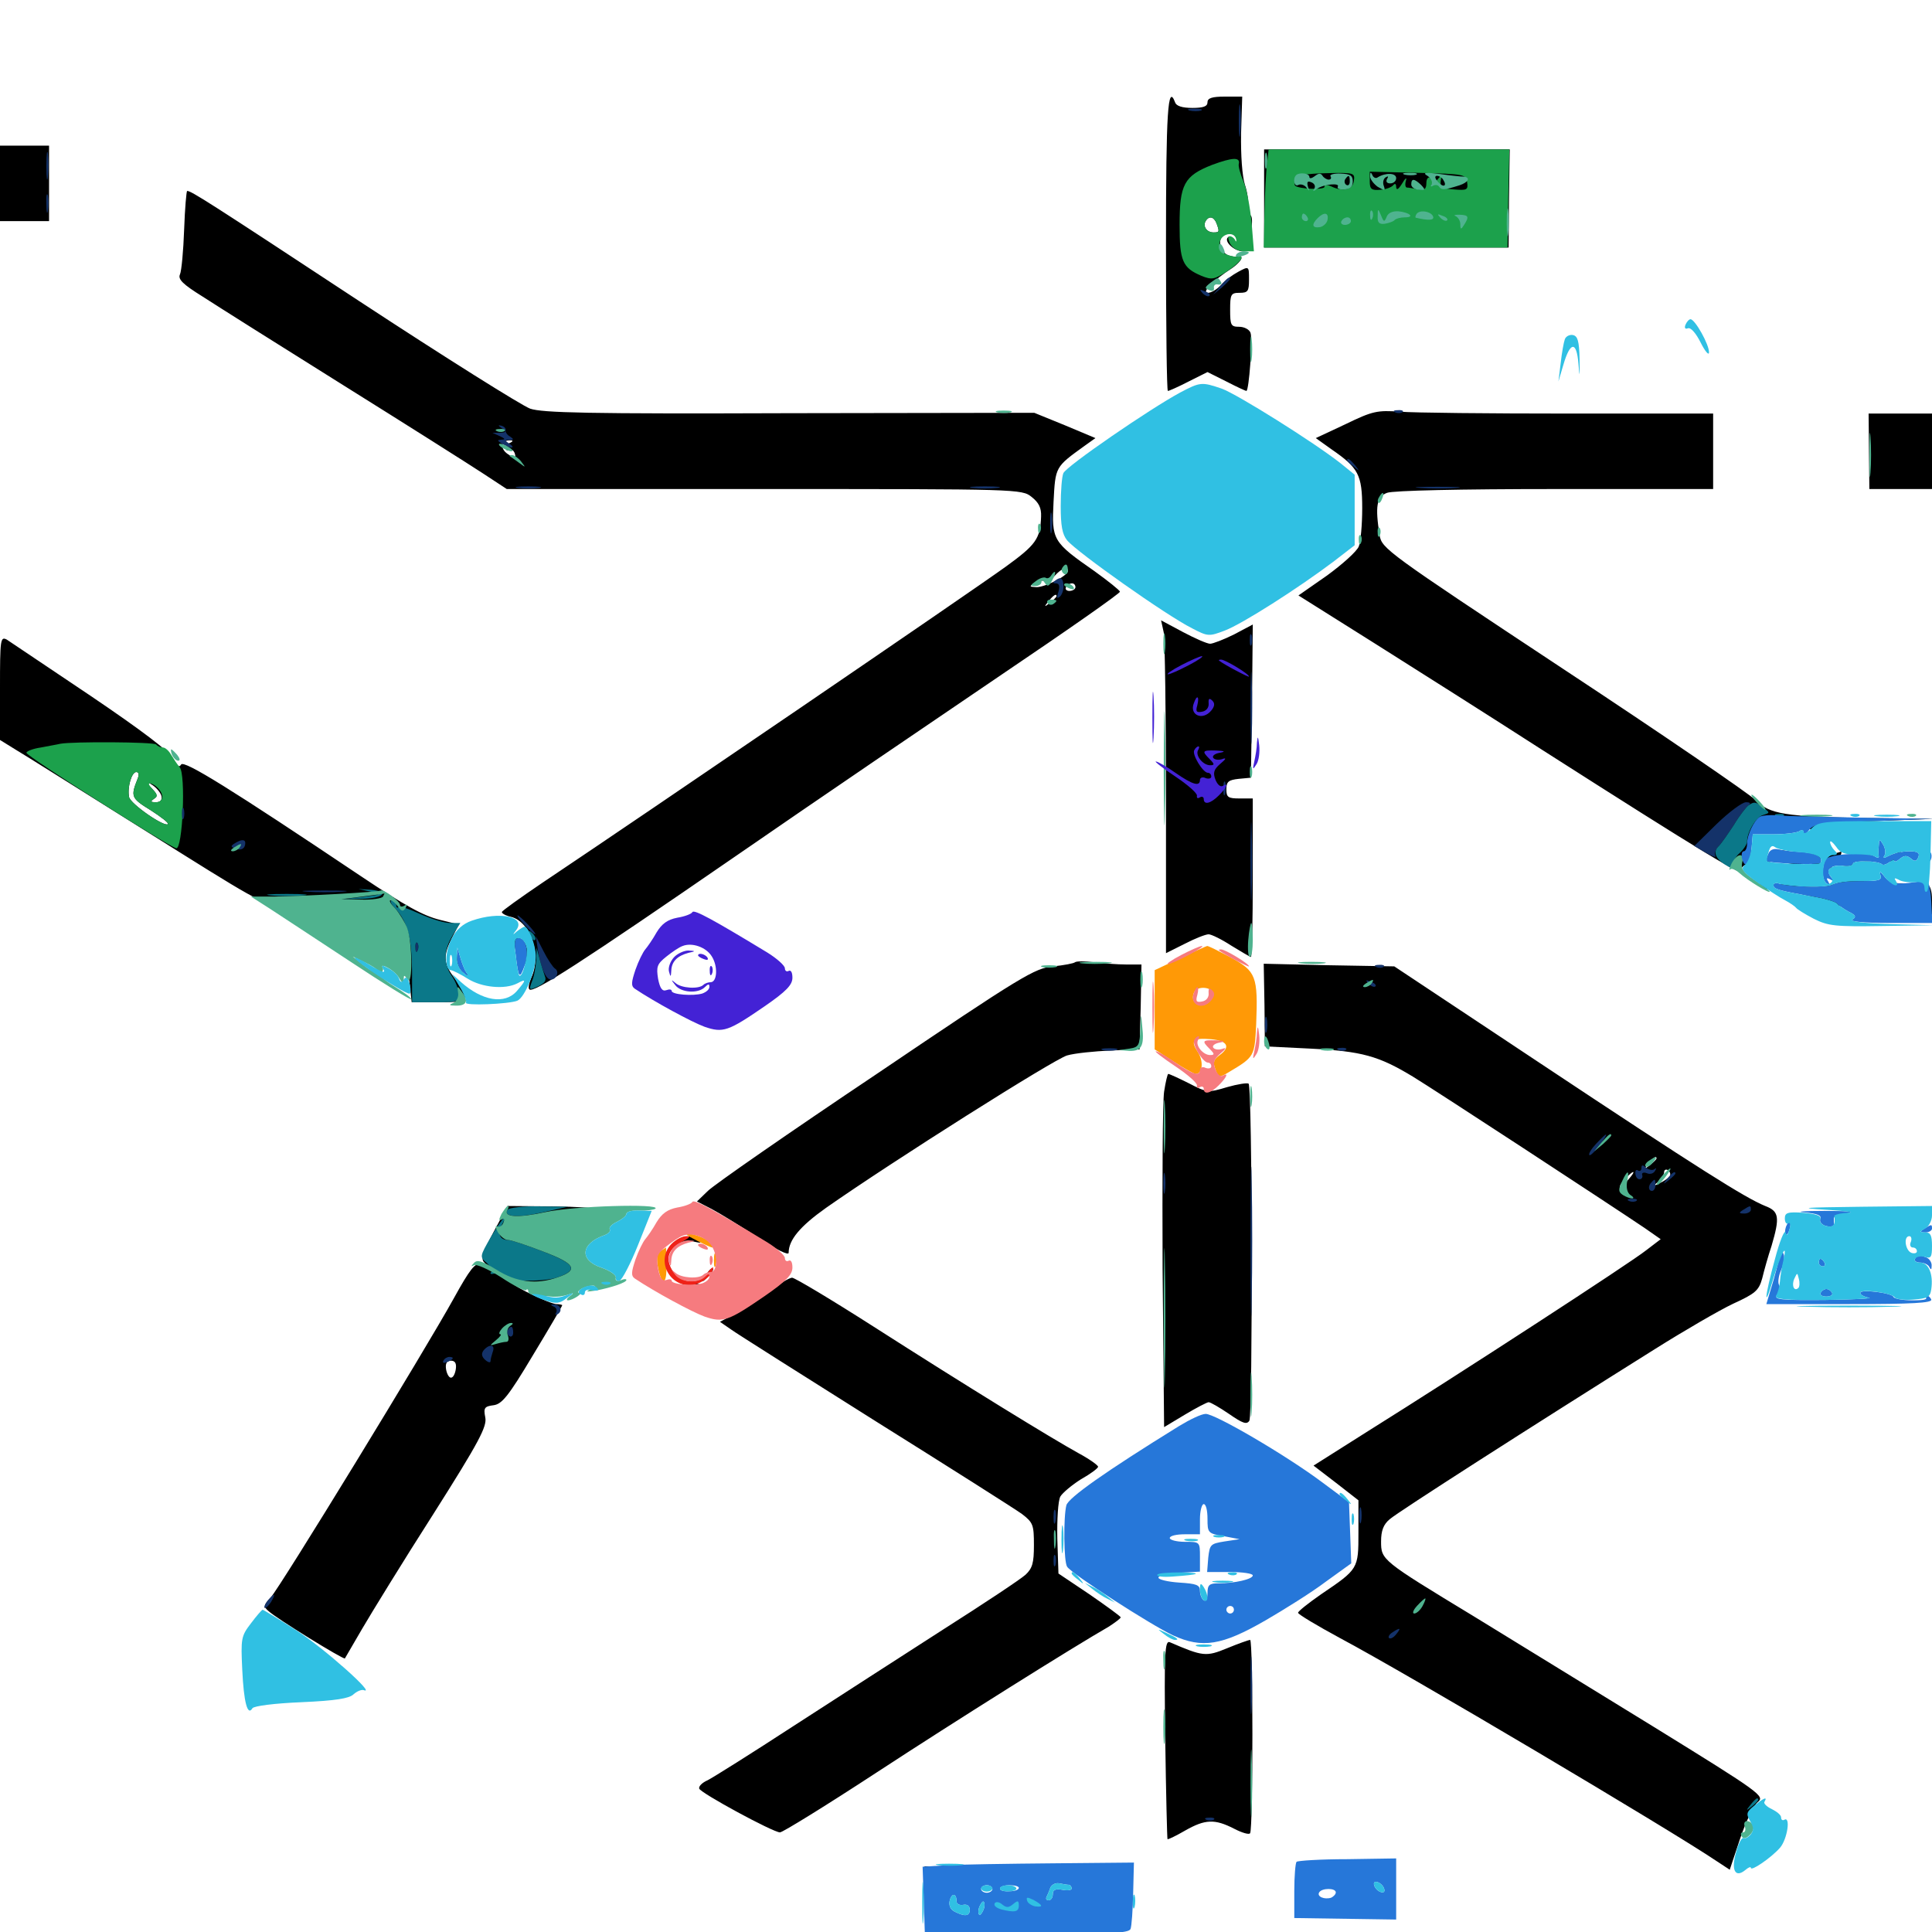 <svg xmlns="http://www.w3.org/2000/svg" viewBox="0 -1000 1000 1000">
	<path fill="#000000" d="M603.516 -873.828C603.516 -832.031 603.906 -797.656 604.492 -797.656C605.078 -797.656 609.961 -799.805 615.234 -802.539L625 -807.422L634.766 -802.539C640.039 -799.805 644.727 -797.656 645.117 -797.656C646.484 -797.656 648.438 -824.609 647.266 -827.734C646.68 -829.492 643.945 -830.859 641.406 -830.859C637.109 -830.859 636.719 -831.641 636.719 -839.648C636.719 -847.656 637.109 -848.438 641.602 -848.438C645.898 -848.438 646.484 -849.219 646.484 -855.273C646.484 -862.305 646.484 -862.305 641.016 -859.375C638.086 -857.812 633.984 -854.883 632.031 -852.539C629.883 -850.195 626.953 -848.438 625.195 -848.438C621.68 -848.438 627.93 -854.883 637.305 -860.938C640.234 -862.891 642.578 -865.43 642.578 -866.406C642.578 -867.383 641.992 -867.773 641.211 -867.383C640.234 -866.797 637.891 -867.188 635.938 -867.773C631.25 -869.531 629.883 -876.953 633.984 -878.516C637.695 -879.883 640.625 -878.32 640.625 -875.195C640.625 -873.828 639.844 -874.023 638.672 -875.781C637.695 -877.344 636.328 -877.93 635.547 -877.148C633.398 -875 638.867 -869.922 643.359 -869.922C646.289 -869.922 646.68 -870.508 644.922 -871.68C642.969 -872.852 642.969 -873.633 645.312 -875.586C648.047 -877.93 649.219 -890.234 646.484 -888.477C645.703 -888.086 645.508 -889.648 645.898 -892.383C646.484 -894.922 645.703 -900.391 644.336 -904.492C642.969 -908.984 642.188 -919.336 642.383 -931.055L642.969 -950H633.984C627.344 -950 625 -949.219 625 -947.07C625 -944.922 622.852 -944.141 617.188 -944.141C611.914 -944.141 608.789 -945.117 608.203 -947.07C604.492 -956.836 603.516 -942.773 603.516 -873.828ZM629.688 -884.375C631.25 -880.078 631.25 -879.688 628.125 -879.688C624.609 -879.688 622.461 -882.812 624.023 -885.547C625.781 -888.477 628.32 -887.891 629.688 -884.375ZM0 -905.078V-885.547H12.695H25.391V-905.078V-924.609H12.695H0ZM654.297 -897.266V-871.875H717.578H780.859L781.055 -897.266L781.445 -922.656H717.773H654.297ZM681.055 -909.18C679.688 -909.18 677.148 -909.57 675.391 -909.961C671.68 -910.742 669.141 -908.008 670.703 -905.273C671.289 -904.297 674.023 -903.125 676.562 -902.734C680.078 -901.953 681.641 -902.734 682.227 -905.469C682.812 -907.422 682.227 -908.984 681.055 -909.18ZM687.109 -905.078C688.281 -907.227 688.672 -909.18 687.695 -909.961C686.719 -910.547 685.156 -909.18 684.57 -906.836C682.812 -901.367 684.18 -900.391 687.109 -905.078ZM695.312 -908.594C695.312 -911.914 691.992 -911.523 690.625 -907.812C689.062 -903.516 691.406 -900 693.555 -903.32C694.531 -904.883 695.312 -907.227 695.312 -908.594ZM700.391 -907.812C700.977 -909.57 700.781 -910.938 699.609 -910.938C697.07 -910.938 695.117 -903.516 697.461 -901.953C698.438 -901.367 699.219 -901.758 699.219 -902.93C699.219 -903.906 699.805 -906.055 700.391 -907.812ZM726.367 -909.57C726.562 -910.352 722.461 -910.938 717.578 -910.938C709.57 -910.938 708.789 -910.547 709.375 -906.641C709.961 -902.148 714.062 -902.148 713.672 -906.641C713.477 -907.812 714.062 -908.984 715.039 -908.984C716.016 -908.984 716.797 -907.812 716.797 -906.25C716.797 -904.688 717.773 -902.734 719.141 -901.953C720.703 -900.977 720.898 -901.562 720.117 -903.711C719.531 -905.469 719.727 -907.422 720.703 -908.008C721.875 -908.789 722.656 -907.227 722.852 -904.688C722.852 -900.391 723.047 -900.391 724.609 -904.102C725.586 -906.25 726.367 -908.594 726.367 -909.57ZM731.641 -907.812C732.227 -909.57 732.031 -910.938 730.859 -910.938C729.883 -910.938 728.516 -909.18 727.93 -907.031C727.344 -904.883 727.734 -903.125 728.711 -903.125C729.688 -903.125 730.469 -903.516 730.469 -903.906C730.469 -904.297 731.055 -906.055 731.641 -907.812ZM738.281 -907.031C738.281 -909.18 737.5 -910.938 736.523 -910.938C735.352 -910.938 734.766 -909.18 734.961 -907.031C735.156 -904.883 735.938 -903.125 736.719 -903.125C737.5 -903.125 738.281 -904.883 738.281 -907.031ZM749.219 -907.617C745.898 -911.914 744.727 -911.914 742.188 -906.641C740.039 -902.344 740.234 -902.344 742.969 -905.859C746.094 -909.766 746.094 -909.766 746.094 -905.859C746.094 -902.93 747.656 -902.148 753.125 -901.758C758.594 -901.367 759.961 -901.953 758.984 -904.297C758.398 -906.055 757.812 -908.203 757.812 -909.18C757.812 -910.156 756.055 -910.938 753.711 -910.938C750.586 -910.938 749.805 -910.156 750.781 -907.617C751.953 -904.297 751.758 -904.297 749.219 -907.617ZM699.805 -887.5C700.391 -885.352 700 -883.984 699.023 -884.766C698.047 -885.352 697.266 -887.109 697.266 -888.672C697.266 -892.578 698.633 -891.992 699.805 -887.5ZM718.75 -889.453C721.289 -888.086 722.852 -888.086 723.633 -889.453C725.781 -892.969 730.469 -891.602 730.469 -887.5C730.469 -885.352 729.688 -883.594 728.516 -883.594C727.539 -883.594 727.148 -885.156 727.734 -887.109C728.711 -890.039 728.516 -890.039 726.172 -887.305C722.656 -883.008 710.156 -883.594 709.375 -888.086C708.594 -891.797 713.086 -892.578 718.75 -889.453ZM741.797 -887.109C742.188 -885.156 741.406 -883.594 740.234 -883.594C739.062 -883.594 738.477 -884.375 739.062 -885.352C739.648 -886.328 738.867 -887.5 737.305 -888.086C735.352 -888.867 734.961 -888.281 735.742 -886.133C736.523 -883.984 736.133 -883.398 734.766 -884.375C733.398 -885.156 732.422 -887.109 732.422 -888.672C732.422 -892.969 741.016 -891.406 741.797 -887.109ZM677.734 -887.5C674.023 -889.844 669.922 -890.039 669.922 -887.695C669.922 -883.008 684.766 -880.664 686.328 -884.961C687.695 -888.086 683.594 -890.625 681.836 -887.891C681.055 -886.523 679.492 -886.328 677.734 -887.5ZM693.164 -883.789C694.336 -884.375 694.531 -885.742 693.555 -887.305C692.383 -889.258 691.602 -889.258 690.43 -887.5C688.867 -884.961 690.234 -882.812 693.164 -883.789ZM748.047 -886.523C748.047 -888.086 747.266 -889.453 746.094 -889.453C745.117 -889.453 744.727 -888.086 745.312 -886.523C746.094 -884.961 746.875 -883.594 747.266 -883.594C747.656 -883.594 748.047 -884.961 748.047 -886.523ZM759.766 -886.523C759.766 -888.086 758.789 -889.453 757.617 -889.453C756.641 -889.453 756.055 -888.672 756.836 -887.695C757.422 -886.719 755.859 -885.352 753.516 -884.961C749.609 -884.18 749.805 -884.18 754.492 -883.789C758.008 -883.594 759.766 -884.57 759.766 -886.523ZM95.312 -881.25C94.922 -870.117 93.945 -859.766 93.164 -858.008C91.992 -855.469 94.531 -852.93 104.883 -846.484C112.109 -841.797 144.922 -821.094 177.734 -800.586C210.547 -780.078 242.969 -759.57 249.805 -755.078L262.305 -746.875H395.508C527.344 -746.875 528.906 -746.875 533.984 -742.773C537.695 -739.844 539.062 -737.109 538.867 -732.617C538.477 -721.094 536.133 -717.969 520.508 -706.641C501.562 -692.969 334.57 -579.102 280.859 -543.164C269.336 -535.352 259.766 -528.516 259.766 -527.93C259.766 -527.148 261.914 -525.977 264.648 -525.391C274.609 -522.852 280.469 -505.664 275 -493.945C273.828 -491.211 273.242 -488.477 274.023 -487.891C275.977 -485.742 300.781 -501.758 379.883 -556.25C422.852 -585.938 485.547 -628.516 518.945 -651.172C552.539 -673.828 579.883 -692.969 579.688 -693.75C579.492 -694.531 573.633 -699.219 566.602 -704.297C544.727 -719.531 544.336 -720.508 545.312 -740.234C546.289 -758.594 546.094 -758.203 561.523 -769.336L566.992 -773.242L551.172 -779.883L535.352 -786.328L408.789 -786.133C303.906 -785.742 280.859 -786.328 274.414 -788.477C270.117 -790.039 230.273 -815.039 185.938 -844.141C108.203 -895.312 99.023 -901.172 96.875 -901.172C96.484 -901.172 95.703 -892.188 95.312 -881.25ZM264.258 -770.898C262.891 -770.508 261.719 -769.141 261.719 -768.164C261.719 -766.992 262.5 -766.602 263.477 -767.188C264.453 -767.773 265.82 -766.992 266.406 -765.43C267.188 -762.891 266.797 -762.695 263.672 -764.453C258.398 -767.383 258.984 -772.461 264.453 -772.07C265.625 -772.07 265.43 -771.484 264.258 -770.898ZM552.734 -704.492C552.734 -701.953 541.016 -696.094 536.523 -696.094C532.617 -696.289 532.617 -696.484 535.742 -698.242C537.5 -699.219 539.844 -699.805 540.82 -699.219C541.602 -698.633 543.945 -699.805 545.898 -701.953C549.414 -705.859 552.734 -707.031 552.734 -704.492ZM556.641 -696.094C556.641 -695.117 555.273 -694.141 553.516 -694.141C551.953 -694.141 551.172 -695.117 551.758 -696.094C552.344 -697.266 553.711 -698.047 554.883 -698.047C555.859 -698.047 556.641 -697.266 556.641 -696.094ZM546.875 -691.406C546.875 -691.016 545.312 -689.453 543.555 -688.086C540.43 -685.547 540.234 -685.742 542.773 -688.867C545.312 -691.992 546.875 -692.969 546.875 -691.406ZM696.484 -780.469L681.055 -773.242L689.258 -767.383C703.125 -757.812 705.078 -754.297 705.078 -736.914C705.078 -728.516 704.297 -719.727 703.32 -717.188C702.344 -714.648 694.922 -708.008 686.914 -702.148L672.07 -691.797L711.523 -666.992C733.203 -653.32 772.07 -628.711 797.852 -612.109C881.641 -558.594 904.297 -544.922 901.562 -549.219C900.977 -550.391 901.758 -551.562 903.32 -552.344C905.273 -552.93 906.25 -556.055 906.25 -561.133V-568.945L917.773 -568.75C924.219 -568.555 930.664 -569.336 932.031 -570.703C934.18 -572.461 935.352 -572.461 937.305 -570.508C939.258 -568.75 939.648 -568.75 939.062 -571.094C938.477 -573.633 943.359 -574.219 969.727 -575L1000.977 -576.172L966.797 -576.562C923.633 -577.344 916.016 -578.516 908.594 -585.938C905.469 -589.062 860.742 -619.727 809.18 -653.711C717.383 -714.453 715.234 -716.016 714.062 -723.047C711.719 -737.891 712.5 -742.969 717.969 -744.922C720.898 -746.094 756.25 -746.875 804.883 -746.875H886.719V-766.406V-785.938H812.109C770.898 -785.938 731.641 -786.328 724.609 -786.914C712.891 -787.695 710.547 -787.305 696.484 -780.469ZM967.383 -766.406L967.578 -746.875H983.789H1000V-766.406V-785.938H983.594H967.188ZM602.344 -672.656C602.93 -669.141 603.516 -630.273 603.516 -586.523V-506.641L613.281 -511.523C618.555 -514.258 624.023 -516.406 625.586 -516.406C626.953 -516.406 632.227 -513.867 637.305 -510.547C642.383 -507.422 647.07 -504.688 647.461 -504.688C648.047 -504.688 648.438 -523.242 648.438 -545.703V-586.719H641.602C635.742 -586.719 634.766 -587.305 634.766 -591.406C634.766 -595.508 635.938 -596.289 641.211 -596.875L647.461 -597.461L648.047 -637.109L648.438 -676.758L638.867 -671.68C633.398 -668.945 627.734 -666.797 626.367 -666.797C624.805 -666.797 618.555 -669.531 612.305 -672.852L600.977 -678.906ZM0 -643.945V-616.992L8.203 -611.914C12.891 -609.18 41.602 -591.016 72.266 -571.875C133.789 -533.203 134.375 -532.812 145.508 -531.055C156.641 -529.492 181.641 -521.68 181.641 -519.922C181.641 -518.945 183.008 -518.359 184.57 -518.359C186.133 -518.359 187.5 -517.578 187.5 -516.602C187.5 -515.625 189.062 -514.258 191.211 -513.477C194.336 -512.5 197.07 -510.547 206.25 -502.93C207.617 -501.953 208.984 -501.367 209.57 -501.953C209.961 -502.539 211.133 -498.047 211.914 -491.992L213.086 -481.25H227.539C243.75 -481.25 244.141 -482.031 234.961 -494.141C229.492 -501.367 229.297 -505.469 233.984 -514.648L237.5 -521.484L227.93 -523.828C219.141 -525.977 210.156 -530.859 186.523 -546.68C119.531 -591.602 95.312 -606.641 93.75 -604.297C92.773 -602.539 91.406 -603.32 89.648 -607.227C87.891 -610.938 73.438 -621.875 46.875 -639.844C24.805 -654.688 5.273 -667.773 3.516 -668.945C0.195 -670.703 0 -668.945 0 -643.945ZM71.289 -597.07C67.578 -587.695 67.773 -586.914 77.93 -580.664C83.398 -577.148 87.5 -574.023 86.914 -573.438C85.156 -571.68 67.383 -583.984 66.797 -587.5C65.82 -592.578 68.164 -600.391 70.508 -600.391C71.875 -600.391 72.07 -599.023 71.289 -597.07ZM83.594 -587.891C83.984 -585.938 83.008 -584.766 80.664 -584.766C77.93 -584.766 77.734 -585.156 79.688 -586.523C81.836 -587.891 81.445 -589.062 77.734 -592.773L73.242 -597.266L78.125 -594.141C80.859 -592.578 83.203 -589.648 83.594 -587.891ZM915.82 -558.203C914.453 -556.641 914.062 -554.688 914.844 -554.102C915.625 -553.32 916.992 -553.906 917.773 -555.273C918.75 -556.836 919.727 -557.031 920.117 -555.859C921.094 -553.125 933.203 -551.367 934.766 -553.906C935.547 -555.273 936.523 -555.078 937.5 -553.516C939.453 -550.391 943.555 -552.734 942.188 -556.055C941.797 -557.422 938.867 -558.398 935.938 -558.203C933.008 -558.203 927.93 -558.789 924.414 -559.57C919.922 -560.547 917.383 -560.156 915.82 -558.203ZM910.352 -556.25C910.352 -554.102 910.938 -553.516 911.523 -555.078C912.109 -556.445 911.914 -558.203 911.328 -558.789C910.742 -559.57 910.156 -558.398 910.352 -556.25ZM948.828 -558.008C945.117 -557.031 942.773 -552.148 945.312 -550.586C946.289 -550 947.461 -550.391 948.047 -551.172C948.633 -552.148 951.367 -552.539 954.102 -551.953C956.836 -551.562 958.984 -551.953 958.984 -552.93C958.984 -553.906 961.719 -554.492 964.844 -554.297C968.164 -554.102 970.703 -554.688 970.703 -555.664C970.703 -558.789 956.641 -558.398 955.469 -555.273C955.078 -554.297 953.906 -553.516 952.93 -553.516C952.148 -553.516 951.758 -554.883 952.344 -556.445C953.125 -558.008 953.32 -559.18 952.93 -559.18C952.539 -558.984 950.781 -558.594 948.828 -558.008ZM979.102 -557.422C973.633 -555.273 973.242 -553.711 978.516 -554.102C980.664 -554.297 982.812 -555.469 983.203 -556.836C983.789 -558.203 983.984 -559.375 983.789 -559.18C983.594 -559.18 981.445 -558.398 979.102 -557.422ZM957.031 -544.141C954.297 -543.945 950.781 -542.969 949.219 -542.383C944.727 -540.625 937.695 -540.43 927.344 -541.797C922.266 -542.578 917.969 -542.578 917.969 -541.992C917.969 -540.82 930.859 -537.305 943.359 -534.766C945.898 -534.18 948.633 -533.008 949.219 -532.031C949.805 -531.25 958.203 -529.883 967.773 -529.102C977.539 -528.516 988.672 -527.539 992.773 -527.148L1000 -526.562V-534.18C1000 -538.867 999.023 -541.797 997.656 -541.992C996.289 -541.992 988.477 -542.383 980.469 -542.969C972.461 -543.359 965.039 -543.945 963.867 -544.336C962.891 -544.531 959.766 -544.531 957.031 -544.141ZM911.133 -541.797C911.719 -540.82 913.281 -539.844 914.258 -539.844C915.43 -539.844 915.625 -540.82 915.039 -541.797C914.453 -542.969 912.891 -543.75 911.914 -543.75C910.742 -543.75 910.547 -542.969 911.133 -541.797ZM967.383 -522.852C961.133 -523.242 966.211 -523.438 978.516 -523.438C990.82 -523.438 995.898 -523.242 989.844 -522.852C983.594 -522.461 973.438 -522.461 967.383 -522.852ZM266.406 -510.156C266.992 -507.617 267.578 -504.102 267.578 -502.344C267.578 -497.656 270.898 -497.852 272.461 -502.734C274.219 -508.008 271.875 -514.453 268.164 -514.453C266.016 -514.453 265.43 -513.281 266.406 -510.156ZM236.523 -503.516C236.523 -501.172 237.891 -498.047 239.844 -496.68C242.773 -494.336 242.969 -494.336 241.016 -496.875C239.648 -498.438 238.281 -501.562 237.695 -503.711C236.914 -507.422 236.719 -507.422 236.523 -503.516ZM556.445 -501.953C555.859 -501.367 550.781 -500.391 545.117 -499.805C535.547 -498.828 529.492 -495.312 453.516 -443.945C408.594 -413.867 369.531 -386.719 366.406 -383.594L360.742 -378.125L368.359 -374.219C372.461 -372.07 383.203 -365.43 392.188 -359.57C401.562 -353.32 408.203 -350 408.203 -351.562C408.203 -358.203 414.062 -365.234 427.539 -374.805C462.109 -399.023 545.898 -451.953 552.344 -453.711C556.445 -454.883 566.406 -455.859 574.805 -456.25L589.844 -456.836L590.43 -478.906L590.82 -500.781H582.812C578.32 -500.781 570.898 -501.367 566.211 -501.953C561.523 -502.539 557.227 -502.539 556.445 -501.953ZM654.492 -479.688L654.688 -458.398L678.516 -457.227C704.883 -455.859 713.477 -453.516 731.25 -442.773C742.188 -436.133 831.445 -377.734 851.172 -364.453L859.57 -358.594L852.148 -352.93C844.141 -346.484 754.492 -288.281 708.594 -259.57L679.883 -241.406L691.602 -232.422L703.125 -223.438V-206.836C703.125 -187.891 703.125 -187.891 683.789 -174.805C677.344 -170.312 671.875 -166.016 671.875 -165.234C671.875 -164.453 681.641 -158.594 693.555 -152.148C728.125 -133.789 864.453 -52.93 888.477 -36.719L895.312 -32.227L900.586 -48.047C903.516 -56.836 907.617 -65.43 909.766 -67.188C913.672 -70.312 911.523 -71.875 855.859 -106.25C823.828 -125.977 782.031 -151.562 762.695 -163.477C715.039 -192.383 714.844 -192.578 714.844 -202.148C714.844 -207.617 716.016 -210.938 719.336 -213.672C723.242 -217.188 792.773 -261.719 856.641 -301.758C871.875 -311.328 890.039 -321.875 897.07 -325.195C908.594 -330.469 910.352 -332.031 912.109 -338.281C913.086 -342.383 915.234 -350 916.992 -355.273C921.289 -369.922 920.898 -373.047 913.672 -375.781C903.516 -379.883 879.297 -395.117 797.852 -449.219L721.68 -499.805L687.891 -500.391L654.102 -501.172ZM857.422 -400.391C857.422 -400 855.859 -398.438 854.102 -397.07C850.977 -394.531 850.781 -394.727 853.32 -397.852C855.859 -400.977 857.422 -401.953 857.422 -400.391ZM864.258 -391.211C863.477 -390.234 861.133 -388.477 858.789 -387.5C854.883 -385.547 854.883 -385.547 858.008 -388.086C859.766 -389.648 861.328 -391.992 861.328 -393.164C861.328 -394.531 862.305 -394.922 863.281 -394.336C864.453 -393.555 864.844 -392.188 864.258 -391.211ZM842.969 -389.648C840.82 -387.305 840.039 -384.766 840.82 -383.203C841.992 -381.25 841.797 -381.25 839.844 -383.008C837.695 -384.961 837.891 -386.133 840.82 -389.453C842.773 -391.602 844.727 -393.359 845.312 -393.359C845.898 -393.359 844.727 -391.602 842.969 -389.648ZM738.281 -169.922C738.281 -170.312 737.5 -170.703 736.328 -170.703C735.352 -170.703 734.375 -169.727 734.375 -168.555C734.375 -167.578 735.352 -167.188 736.328 -167.773C737.5 -168.359 738.281 -169.336 738.281 -169.922ZM602.539 -434.961C601.758 -429.688 601.562 -388.672 601.758 -343.359L602.539 -261.328L613.281 -267.773C619.141 -271.289 624.805 -274.219 625.586 -274.219C626.562 -274.219 631.25 -271.484 636.133 -268.164C643.164 -263.281 645.312 -262.5 646.68 -264.648C648.438 -267.578 648.242 -437.305 646.289 -439.062C645.703 -439.648 640.625 -438.867 635.156 -437.305C625.391 -434.375 624.805 -434.375 615.43 -439.258C609.961 -441.992 605.273 -444.141 604.688 -444.141C604.297 -444.141 603.32 -440.039 602.539 -434.961ZM255.469 -362.305C250.391 -352.734 248.828 -348.438 250.391 -346.875C251.953 -345.312 251.562 -344.922 248.828 -345.703C245.898 -346.484 243.164 -342.969 234.961 -328.125C220.312 -301.562 144.922 -178.32 140.039 -173.047C136.523 -169.336 136.328 -168.359 138.867 -166.211C142.969 -162.305 177.93 -140.82 178.516 -141.602C178.711 -141.992 182.812 -149.023 187.5 -157.031C192.188 -165.039 208.594 -191.797 224.219 -216.211C248.242 -254.102 252.148 -261.719 251.172 -266.406C250.195 -271.289 250.781 -272.07 255.469 -272.656C259.766 -273.242 263.086 -277.148 275.781 -298.438C284.18 -312.305 291.016 -324.023 291.016 -324.414C291.016 -324.609 289.648 -325 288.086 -325C284.766 -325 265.625 -334.18 265.625 -335.742C265.625 -336.328 267.969 -335.547 271.094 -333.984C275.195 -331.836 278.906 -331.641 287.891 -333.008C297.852 -334.766 310.547 -339.258 310.547 -341.406C310.547 -341.797 304.297 -344.727 296.68 -347.656C289.258 -350.586 282.617 -353.711 282.031 -354.492C281.055 -356.055 290.234 -366.016 292.773 -366.016C293.555 -366.016 295.898 -367.773 298.242 -369.727C300.391 -371.68 303.906 -373.828 305.859 -374.414C307.812 -374.805 299.023 -375.391 286.133 -375.586L262.695 -375.781ZM263.086 -308.203C263.867 -308.789 262.695 -309.375 260.547 -309.18C258.398 -309.18 257.812 -308.594 259.375 -308.008C260.742 -307.422 262.5 -307.617 263.086 -308.203ZM235.938 -291.406C235.547 -288.867 234.57 -286.914 233.398 -286.914C232.422 -286.914 231.25 -288.867 230.859 -291.406C230.469 -294.336 231.25 -295.703 233.398 -295.703C235.547 -295.703 236.328 -294.336 235.938 -291.406ZM348.047 -355.664C342.773 -350 342.578 -346.484 347.852 -339.844C350.586 -336.328 353.516 -334.766 357.031 -334.961L362.305 -335.352L357.031 -336.133C351.367 -337.109 345.703 -343.164 345.703 -348.633C345.703 -354.102 352.734 -358.789 358.789 -357.422C362.891 -356.445 363.477 -356.641 361.328 -358.203C356.641 -361.328 352.539 -360.547 348.047 -355.664ZM365.43 -340.039C362.891 -335.938 363.086 -335.938 366.406 -339.062C368.359 -341.016 369.531 -342.969 368.945 -343.359C368.359 -343.945 366.797 -342.383 365.43 -340.039ZM400 -332.617C395.898 -329.297 388.281 -324.219 382.812 -321.289L372.656 -315.82L378.32 -311.914C381.25 -309.766 415.039 -288.477 453.125 -264.453C491.211 -240.625 525.391 -218.945 528.906 -216.406C534.766 -211.914 535.156 -210.742 535.156 -200.195C535.156 -191.016 534.375 -188.281 530.859 -184.961C528.32 -182.617 509.18 -169.922 488.281 -156.641C467.383 -143.164 432.422 -120.703 410.742 -106.641C388.867 -92.383 368.945 -79.883 366.211 -78.516C363.477 -77.344 361.523 -75.391 361.914 -74.219C362.695 -71.875 400.195 -51.562 403.711 -51.562C405.078 -51.562 427.539 -65.43 453.516 -82.422C495.312 -109.766 555.469 -147.461 573.828 -158.008C577.148 -160.156 580.078 -162.305 580.078 -162.891C579.883 -163.477 572.656 -168.75 563.867 -174.805L547.852 -185.547L547.266 -203.516C547.07 -213.477 547.656 -223.242 548.828 -225.391C550 -227.344 554.883 -231.445 559.57 -234.375C564.453 -237.109 568.359 -240.039 568.359 -240.82C568.359 -241.602 563.672 -244.922 558.203 -247.852C544.727 -255.273 500.781 -282.227 451.953 -313.477C430.273 -327.344 411.328 -338.672 409.961 -338.672C408.398 -338.477 403.906 -335.938 400 -332.617ZM603.125 -100C603.516 -71.68 604.102 -48.438 604.297 -48.047C604.688 -47.852 608.789 -49.805 613.477 -52.539C623.828 -58.398 628.711 -58.594 638.672 -53.516C642.773 -51.367 646.68 -50.195 647.07 -51.172C648.633 -53.906 648.633 -151.172 647.07 -151.172C646.289 -151.172 640.82 -149.219 635.156 -146.875C624.219 -142.383 622.656 -142.578 605.469 -150C602.93 -150.977 602.539 -144.922 603.125 -100ZM478.906 -18.945L479.297 -3.711L479.883 -17.773L480.664 -31.836L505.469 -32.617L530.273 -33.203L504.492 -33.594L478.516 -33.984ZM603.711 35.547C603.711 46.875 604.297 49.805 605.469 46.484C607.227 42.383 608.398 42.188 625.781 42.188C645.898 42.188 646.484 41.797 646.484 27.93V22.266L628.516 22.852C618.555 23.047 608.789 22.656 607.031 21.875C603.906 20.508 603.516 21.68 603.711 35.547Z"/>
	<path fill="#ff9906" d="M610.938 -504.102L597.656 -497.852V-477.344V-456.836L607.422 -450.586C612.695 -447.07 617.969 -444.141 618.945 -444.141C622.461 -444.141 623.047 -450.586 620.117 -455.273C616.016 -461.523 617.383 -462.891 626.758 -462.109C635.547 -461.328 637.109 -458.008 631.055 -453.711C628.125 -451.562 627.734 -450 629.102 -446.484C630.664 -442.188 631.055 -441.992 636.133 -445.117C649.219 -452.93 649.414 -453.125 650.195 -469.727C651.172 -494.727 650.195 -497.266 636.914 -504.492C630.664 -507.812 625.195 -510.547 624.805 -510.352C624.414 -510.352 618.164 -507.422 610.938 -504.102ZM627.93 -485.352C627.93 -483.789 626.367 -481.641 624.609 -480.469C620.312 -477.93 616.016 -481.445 617.969 -486.133C619.336 -490.039 627.93 -489.258 627.93 -485.352ZM355.469 -360.938C355.469 -360.352 367.383 -354.297 368.75 -354.297C369.141 -354.297 368.555 -355.469 367.383 -357.031C365.43 -359.375 355.469 -362.695 355.469 -360.938ZM341.992 -352.539C340.039 -351.367 339.648 -348.828 340.625 -343.75C342.578 -333.789 345.312 -334.961 344.922 -345.508C344.922 -350.391 344.727 -354.297 344.727 -354.297C344.727 -354.297 343.555 -353.516 341.992 -352.539ZM369.531 -347.461C369.531 -344.336 369.922 -343.164 370.508 -345.117C370.898 -346.875 370.898 -349.609 370.508 -350.977C369.922 -352.148 369.531 -350.781 369.531 -347.461Z"/>
	<path fill="#ef2218" d="M347.656 -356.25C339.648 -348.242 345.703 -334.766 357.031 -334.766C362.305 -334.766 369.141 -339.844 369.141 -343.75C369.141 -344.531 367.773 -343.359 366.016 -341.016C361.523 -334.57 351.758 -335.742 347.656 -342.969C344.336 -349.219 346.094 -353.711 353.711 -357.617C357.227 -359.57 357.617 -360.156 355.078 -360.156C353.125 -360.156 349.805 -358.398 347.656 -356.25Z"/>
	<path fill="#1ca14c" d="M655.859 -915.43C655.273 -911.328 654.688 -899.805 654.492 -890.039L654.102 -871.875H717.188H780.273L780.664 -897.266L781.25 -922.656H718.945H656.641ZM700.781 -906.445C700.195 -901.758 695.117 -900.586 689.062 -903.516C686.914 -904.492 685.547 -904.492 685.547 -903.32C685.547 -901.562 672.266 -902.148 670.312 -903.906C669.922 -904.492 669.922 -906.055 670.508 -907.422C671.094 -909.18 676.172 -910.156 686.328 -910.352C700.781 -910.742 701.367 -910.547 700.781 -906.445ZM759.375 -905.664C759.961 -901.758 759.375 -901.367 752.539 -901.953C746.484 -902.344 745.312 -903.32 745.703 -906.25C746.289 -909.766 746.289 -909.766 743.164 -906.055C741.406 -903.906 740.43 -903.125 741.016 -904.492C741.797 -905.664 741.406 -907.227 740.234 -908.008C739.258 -908.594 738.281 -907.422 738.281 -905.273C738.281 -902.148 737.305 -901.367 733.984 -901.953C731.445 -902.539 728.906 -902.93 728.125 -902.93C727.344 -903.125 727.148 -904.688 727.734 -906.641C728.32 -908.398 727.344 -907.812 725.781 -905.078C723.828 -901.953 722.852 -901.367 722.656 -903.125C722.656 -904.883 722.07 -905.273 721.094 -904.102C720.312 -903.125 717.383 -901.953 714.453 -901.758C709.766 -901.367 708.984 -902.148 708.984 -906.25V-911.133L733.984 -910.547C758.008 -909.961 758.789 -909.766 759.375 -905.664ZM681.641 -887.5C681.641 -886.328 679.102 -886.719 675.781 -888.477C670.898 -891.016 669.922 -891.016 669.922 -888.672C669.922 -884.57 674.219 -882.031 680.664 -882.422C686.719 -882.812 690.625 -889.453 684.766 -889.453C683.008 -889.453 681.641 -888.477 681.641 -887.5ZM699.219 -888.086C699.219 -889.844 698.242 -891.406 697.07 -891.406C696.094 -891.406 695.508 -890.625 696.289 -889.648C696.875 -888.672 696.484 -887.305 695.312 -886.523C694.336 -885.938 693.359 -886.328 693.359 -887.5C693.359 -888.672 692.578 -889.062 691.406 -888.477C687.891 -886.328 689.453 -883.594 694.141 -883.594C700.781 -883.594 705.273 -885.547 703.906 -887.891C703.125 -889.062 701.953 -888.867 700.977 -887.305C699.609 -885.156 699.219 -885.352 699.219 -888.086ZM715.625 -888.086C716.406 -890.43 715.625 -891.406 712.695 -891.406C709.961 -891.406 708.984 -890.43 709.375 -888.086C709.766 -885.547 712.109 -884.57 717.383 -884.375C721.289 -884.18 724.609 -884.961 724.609 -885.742C724.609 -886.719 725.586 -887.5 726.758 -887.5C727.734 -887.5 728.125 -886.719 727.539 -885.547C726.953 -884.57 727.344 -883.594 728.32 -883.594C729.492 -883.594 730.469 -885.352 730.469 -887.5C730.469 -891.992 726.758 -892.578 722.852 -889.062C720.703 -887.109 720.312 -887.109 721.484 -889.062C723.633 -892.773 719.141 -891.797 716.797 -888.086C714.648 -884.766 714.648 -884.766 715.625 -888.086ZM741.602 -888.477C740.039 -892.188 732.422 -892.383 732.422 -888.672C732.422 -887.109 733.398 -885.156 734.375 -884.57C735.547 -883.984 736.328 -884.57 736.328 -885.938C736.328 -887.891 736.914 -887.695 738.281 -885.547C740.43 -882.031 743.164 -884.18 741.602 -888.477ZM749.023 -887.5C747.266 -890.43 744.141 -889.844 745.312 -886.914C745.703 -885.547 747.656 -884.375 749.609 -884.18C751.367 -883.984 754.297 -883.594 755.664 -883.203C757.227 -882.812 758.984 -884.18 759.375 -886.133C759.766 -888.477 758.789 -889.453 755.469 -889.453C751.953 -889.453 751.562 -889.062 753.906 -887.5C756.445 -885.938 756.445 -885.547 753.516 -885.547C751.758 -885.547 749.609 -886.523 749.023 -887.5ZM627.344 -914.648C612.891 -908.984 610.547 -904.492 610.547 -883.594C610.547 -864.844 612.109 -861.328 621.875 -857.227C627.148 -855.078 628.516 -855.273 635.156 -859.57C639.258 -862.305 642.578 -865.43 642.578 -866.406C642.578 -867.383 641.992 -867.773 641.211 -867.383C640.234 -866.797 637.695 -867.188 635.156 -868.164C631.836 -869.336 630.859 -871.094 631.25 -874.219C631.836 -879.102 638.867 -880.664 639.844 -876.172C640.039 -874.805 639.844 -874.609 639.258 -875.781C638.867 -876.758 637.5 -877.734 636.523 -877.734C635.352 -877.734 635.547 -876.172 636.719 -873.828C638.086 -871.484 640.82 -869.922 643.945 -869.922H649.023L647.852 -884.57C647.07 -892.578 645.312 -902.344 643.555 -906.25C641.992 -909.961 640.82 -914.062 641.211 -915.234C641.992 -918.75 637.891 -918.555 627.344 -914.648ZM629.688 -884.375C631.25 -880.078 631.25 -879.688 628.125 -879.688C624.609 -879.688 622.461 -882.812 624.023 -885.547C625.781 -888.477 628.32 -887.891 629.688 -884.375ZM31.25 -615.039C29.688 -614.648 25 -613.867 21.094 -613.086C16.992 -612.5 13.672 -611.133 13.672 -610.352C13.672 -608.594 86.914 -562.109 91.211 -560.938C94.531 -560.156 96.289 -599.414 92.969 -602.93C91.797 -604.297 89.844 -607.227 88.672 -609.18C87.5 -611.328 85.547 -613.086 84.375 -613.086C83.203 -613.086 81.641 -613.672 80.859 -614.648C79.492 -616.016 37.5 -616.211 31.25 -615.039ZM71.289 -597.07C67.578 -587.695 67.773 -586.914 77.93 -580.664C83.398 -577.148 87.5 -574.023 86.914 -573.438C85.156 -571.68 67.383 -583.984 66.797 -587.5C65.82 -592.578 68.164 -600.391 70.508 -600.391C71.875 -600.391 72.07 -599.023 71.289 -597.07ZM81.641 -592.188C85.156 -588.672 84.57 -584.766 80.664 -584.766C77.93 -584.766 77.734 -585.156 79.688 -586.523C81.836 -587.695 81.641 -588.672 79.102 -591.406C77.344 -593.164 76.562 -594.531 77.539 -594.531C78.516 -594.531 80.273 -593.555 81.641 -592.188Z"/>
	<path fill="#143269" d="M641.211 -937.305C641.211 -929.883 641.602 -926.953 641.992 -931.055C642.383 -934.961 642.383 -941.211 641.992 -944.727C641.602 -948.047 641.211 -944.922 641.211 -937.305ZM615.82 -942.773C613.867 -943.359 615.039 -943.75 618.164 -943.75C621.484 -943.75 622.852 -943.359 621.68 -942.773C620.312 -942.383 617.578 -942.383 615.82 -942.773ZM24.023 -913.867C24.023 -907.422 24.414 -905.078 24.805 -908.594C25.195 -912.109 25.195 -917.383 24.805 -920.312C24.414 -923.242 24.023 -920.312 24.023 -913.867ZM24.023 -894.336C24.023 -890.039 24.414 -888.477 24.805 -891.016C25.195 -893.359 25.195 -896.875 24.805 -898.828C24.219 -900.586 23.828 -898.633 24.023 -894.336ZM631.641 -851.953L627.93 -847.461L632.422 -851.172C634.766 -853.32 636.719 -855.273 636.719 -855.664C636.719 -857.227 635.156 -856.055 631.641 -851.953ZM622.461 -848.242C623.828 -846.875 625.391 -846.289 625.977 -846.875C626.562 -847.461 625.586 -848.633 623.633 -849.219C620.898 -850.391 620.703 -850.195 622.461 -848.242ZM722.266 -786.523C720.703 -787.109 721.289 -787.695 723.438 -787.695C725.586 -787.891 726.758 -787.305 725.977 -786.719C725.391 -786.133 723.633 -785.938 722.266 -786.523ZM259.766 -778.32C262.305 -776.562 262.109 -776.172 258.789 -775.977H254.883L258.789 -774.219C261.328 -773.047 261.719 -772.461 259.766 -772.461C257.227 -772.266 257.227 -772.07 259.766 -770.312C261.328 -769.336 263.672 -768.359 264.648 -768.359C265.82 -768.359 265.234 -769.336 263.672 -770.312C261.133 -772.07 261.133 -772.266 263.672 -772.266C266.016 -772.266 266.016 -772.656 264.062 -774.023C262.5 -774.805 261.523 -776.367 261.719 -777.344C261.914 -778.32 260.938 -779.297 259.375 -779.688C257.617 -780.078 257.812 -779.688 259.766 -778.32ZM697.266 -761.719C697.266 -761.328 698.828 -759.766 700.781 -758.398C703.711 -755.859 703.906 -756.055 701.367 -759.18C698.828 -762.305 697.266 -763.281 697.266 -761.719ZM268.164 -747.461C265.039 -747.852 267.578 -748.242 273.438 -748.242C279.297 -748.242 281.836 -747.852 278.906 -747.461C275.781 -747.07 271.094 -747.07 268.164 -747.461ZM503.516 -747.461C500 -747.852 502.734 -748.242 509.766 -748.242C516.797 -748.242 519.531 -747.852 516.211 -747.461C512.695 -747.07 506.836 -747.07 503.516 -747.461ZM734.961 -747.461C729.688 -747.852 733.984 -748.047 744.141 -748.047C754.297 -748.047 758.594 -747.852 753.516 -747.461C748.242 -747.07 740.039 -747.07 734.961 -747.461ZM543.555 -729.297C543.555 -724.414 543.945 -722.461 544.336 -725C544.727 -727.344 544.727 -731.25 544.336 -733.789C543.945 -736.133 543.555 -734.18 543.555 -729.297ZM546.875 -700C544.727 -698.633 544.727 -698.047 546.484 -698.047C548.242 -698.047 548.633 -696.68 547.852 -693.75C546.68 -690.234 547.07 -689.844 548.828 -691.406C550 -692.773 550.781 -695.508 550.391 -697.852C550 -700.781 549.023 -701.367 546.875 -700ZM646.875 -668.75C646.875 -666.016 647.266 -665.039 647.852 -666.406C648.242 -667.578 648.242 -669.922 647.852 -671.289C647.266 -672.461 646.875 -671.484 646.875 -668.75ZM647.266 -633.594C647.266 -616.992 647.656 -610.156 647.852 -618.555C648.242 -626.758 648.242 -640.43 647.852 -648.828C647.656 -657.031 647.266 -650.195 647.266 -633.594ZM633.203 -591.602C633.203 -588.477 633.594 -587.305 634.18 -589.258C634.57 -591.016 634.57 -593.75 634.18 -595.117C633.594 -596.289 633.203 -594.922 633.203 -591.602ZM647.266 -554.492C647.266 -536.328 647.656 -528.516 647.852 -537.305C648.242 -546.094 648.242 -561.133 647.852 -570.508C647.656 -579.883 647.266 -572.852 647.266 -554.492ZM888.477 -573.438L876.953 -562.109L883.008 -558.594C886.523 -556.641 888.672 -555.859 887.891 -557.031C887.305 -558.203 887.891 -560.156 889.258 -561.719C890.82 -563.086 894.336 -568.359 897.461 -573.047C900.391 -577.93 903.906 -582.422 905.078 -583.203C906.445 -584.18 905.859 -584.766 903.711 -584.766C901.758 -584.766 894.922 -579.688 888.477 -573.438ZM94.141 -578.906C94.141 -576.172 94.531 -575.195 95.117 -576.562C95.508 -577.734 95.508 -580.078 95.117 -581.445C94.531 -582.617 94.141 -581.641 94.141 -578.906ZM121.484 -563.477C119.336 -562.109 119.336 -561.719 121.68 -560.742C124.805 -559.57 126.953 -560.742 126.953 -563.672C126.953 -565.625 124.805 -565.625 121.484 -563.477ZM158.789 -538.477C153.516 -538.867 157.812 -539.062 167.969 -539.062C178.125 -539.062 182.422 -538.867 177.344 -538.477C172.07 -538.086 163.867 -538.086 158.789 -538.477ZM271.484 -521.289C274.023 -518.555 276.562 -516.406 276.953 -516.406C277.539 -516.406 275.977 -518.555 273.438 -521.289C270.898 -524.023 268.359 -526.172 267.969 -526.172C267.383 -526.172 268.945 -524.023 271.484 -521.289ZM278.516 -507.617C280.078 -498.633 282.617 -492.969 285.156 -492.969C288.086 -492.969 289.648 -497.266 287.305 -498.633C286.133 -499.414 283.398 -503.516 281.25 -507.812L277.344 -515.43ZM215.039 -509.375C215.039 -507.227 215.625 -506.641 216.211 -508.203C216.797 -509.57 216.602 -511.328 216.016 -511.914C215.43 -512.695 214.844 -511.523 215.039 -509.375ZM712.5 -499.414C710.938 -500 711.523 -500.586 713.672 -500.586C715.82 -500.781 716.992 -500.195 716.211 -499.609C715.625 -499.023 713.867 -498.828 712.5 -499.414ZM708.398 -490.82C706.641 -492.773 706.836 -492.969 709.57 -491.797C711.523 -491.211 712.5 -490.039 711.914 -489.453C711.328 -488.867 709.766 -489.453 708.398 -490.82ZM654.688 -469.531C654.688 -465.82 655.078 -464.258 655.664 -466.211C656.055 -467.969 656.055 -471.094 655.664 -473.047C655.078 -474.805 654.688 -473.242 654.688 -469.531ZM570.898 -456.445C568.945 -457.031 570.508 -457.422 574.219 -457.422C577.93 -457.422 579.492 -457.031 577.734 -456.445C575.781 -456.055 572.656 -456.055 570.898 -456.445ZM692.969 -456.445C691.406 -457.031 691.992 -457.617 694.141 -457.617C696.289 -457.812 697.461 -457.227 696.68 -456.641C696.094 -456.055 694.336 -455.859 692.969 -456.445ZM647.266 -357.227C647.266 -322.852 647.656 -308.984 647.852 -326.562C648.242 -344.141 648.242 -372.266 647.852 -389.062C647.656 -405.859 647.266 -391.602 647.266 -357.227ZM826.172 -408.008C823.633 -405.273 822.07 -402.734 822.656 -402.148C823.047 -401.562 825.391 -403.906 827.93 -407.031C833.008 -414.258 832.422 -414.648 826.172 -408.008ZM849.609 -395.508C849.609 -394.141 848.828 -393.555 847.852 -394.141C846.875 -394.922 846.289 -393.945 846.484 -392.383C846.68 -390.625 847.656 -389.453 848.828 -389.648C849.805 -389.648 850.391 -390.82 850 -391.797C849.609 -392.969 850.781 -393.359 852.344 -392.773C854.102 -391.992 855.859 -392.578 856.641 -393.945C857.422 -395.312 857.422 -395.703 856.445 -394.922C855.664 -394.141 853.711 -394.336 852.148 -395.508C850.195 -397.266 849.609 -397.07 849.609 -395.508ZM602.148 -387.5C602.148 -382.617 602.539 -380.664 602.93 -383.203C603.32 -385.547 603.32 -389.453 602.93 -391.992C602.539 -394.336 602.148 -392.383 602.148 -387.5ZM863.086 -390.039C860.547 -386.914 860.742 -386.719 863.867 -389.258C865.625 -390.625 867.188 -392.188 867.188 -392.578C867.188 -394.141 865.625 -393.164 863.086 -390.039ZM854.883 -388.086C852.93 -386.328 853.125 -383.594 855.078 -383.594C856.055 -383.594 856.836 -384.961 856.836 -386.523C856.836 -389.844 856.641 -390.039 854.883 -388.086ZM843.359 -378.32C841.797 -378.906 842.383 -379.492 844.531 -379.492C846.68 -379.688 847.852 -379.102 847.07 -378.516C846.484 -377.93 844.727 -377.734 843.359 -378.32ZM902.344 -373.828C899.805 -372.266 900 -371.875 902.93 -371.875C904.688 -371.875 906.25 -372.852 906.25 -373.828C906.25 -376.172 906.055 -376.172 902.344 -373.828ZM286.719 -323.633C287.891 -323.242 288.477 -321.68 287.891 -320.703C287.109 -319.336 287.5 -319.141 288.867 -319.922C291.406 -321.68 289.844 -325 286.523 -324.805C284.766 -324.805 284.961 -324.414 286.719 -323.633ZM262.695 -311.523C262.109 -310.547 262.5 -309.18 263.672 -308.398C264.648 -307.812 265.625 -308.594 265.625 -310.156C265.625 -313.672 264.453 -314.258 262.695 -311.523ZM250.391 -301.172C249.023 -299.414 249.219 -297.852 251.172 -296.094C252.734 -294.727 253.906 -294.531 253.906 -295.508C253.906 -296.484 254.492 -298.633 255.078 -300.391C256.445 -304.102 253.32 -304.492 250.391 -301.172ZM229.492 -295.703C228.906 -294.531 229.688 -294.336 231.25 -294.922C234.766 -296.289 235.352 -297.656 232.617 -297.656C231.445 -297.656 230.078 -296.875 229.492 -295.703ZM703.516 -215.625C703.516 -211.914 703.906 -210.352 704.492 -212.305C704.883 -214.062 704.883 -217.188 704.492 -219.141C703.906 -220.898 703.516 -219.336 703.516 -215.625ZM545.312 -214.648C545.312 -211.523 545.703 -210.352 546.289 -212.305C546.68 -214.062 546.68 -216.797 546.289 -218.164C545.703 -219.336 545.312 -217.969 545.312 -214.648ZM545.312 -192.188C545.312 -189.453 545.703 -188.477 546.289 -189.844C546.68 -191.016 546.68 -193.359 546.289 -194.727C545.703 -195.898 545.312 -194.922 545.312 -192.188ZM138.672 -171.68C137.305 -169.922 136.523 -168.359 136.914 -167.773C137.5 -167.383 138.867 -168.75 140.234 -170.703C142.969 -175.391 142.188 -175.781 138.672 -171.68ZM720.703 -155.078C719.141 -154.102 718.359 -152.734 718.945 -152.148C719.727 -151.562 721.289 -152.344 722.656 -154.102C725.391 -157.422 724.805 -157.812 720.703 -155.078ZM647.266 -127.734C647.266 -114.258 647.461 -108.789 647.852 -115.625C648.242 -122.266 648.242 -133.203 647.852 -140.039C647.461 -146.68 647.266 -141.211 647.266 -127.734ZM624.609 -58.008C623.047 -58.594 623.633 -59.18 625.781 -59.18C627.93 -59.375 629.102 -58.789 628.32 -58.203C627.734 -57.617 625.977 -57.422 624.609 -58.008ZM604.492 22.852C603.711 24.023 603.516 25.195 604.102 25.781C604.492 26.367 605.469 25.391 606.055 23.633C607.422 20.312 606.25 19.727 604.492 22.852ZM604.102 40.234C604.102 45.117 604.492 47.07 604.883 44.531C605.273 42.188 605.273 38.281 604.883 35.742C604.492 33.398 604.102 35.352 604.102 40.234ZM610.938 41.602C609.57 41.016 610.547 40.625 613.281 40.625C616.016 40.625 616.992 41.016 615.82 41.602C614.453 41.992 612.109 41.992 610.938 41.602Z"/>
	<path fill="#f67b7f" d="M611.328 -505.664C606.445 -503.125 603.516 -500.977 604.492 -500.977C605.664 -500.977 610.352 -503.125 615.234 -505.664C620.117 -508.203 623.242 -510.352 622.07 -510.352C621.094 -510.352 616.211 -508.203 611.328 -505.664ZM631.055 -508.008C634.18 -505.664 646.484 -499.219 646.484 -499.805C646.484 -501.172 634.18 -508.594 632.031 -508.594C631.055 -508.594 630.664 -508.398 631.055 -508.008ZM596.484 -478.32C596.484 -466.602 596.68 -461.914 597.07 -468.164C597.461 -474.414 597.461 -483.984 597.07 -489.648C596.68 -495.312 596.484 -490.234 596.484 -478.32ZM617.969 -486.133C615.43 -479.883 622.461 -476.758 626.953 -482.227C628.711 -484.375 628.906 -485.938 627.539 -487.305C625.977 -488.867 625.391 -488.477 625.586 -485.938C625.781 -483.789 624.414 -482.031 622.266 -481.641C619.336 -481.055 618.75 -481.641 619.727 -484.961C620.898 -489.648 619.531 -490.625 617.969 -486.133ZM650.586 -465.625C650.586 -462.891 649.805 -458.594 649.219 -455.859C648.242 -451.562 648.438 -451.367 650.391 -454.492C651.562 -456.25 652.148 -460.742 651.758 -464.258C651.172 -469.141 650.977 -469.336 650.586 -465.625ZM618.164 -461.719C616.797 -459.57 622.656 -450 625.195 -450C626.172 -450 626.953 -449.219 626.953 -448.047C626.953 -447.07 625.586 -446.68 624.023 -447.266C622.461 -448.047 621.094 -447.461 621.094 -446.289C621.094 -442.773 617.383 -443.75 608.398 -450C603.711 -453.32 599.219 -455.859 598.242 -455.859C597.461 -455.859 601.953 -452.344 608.398 -448.047C614.844 -443.75 619.922 -439.258 619.531 -438.086C619.336 -436.914 619.922 -436.523 621.094 -437.305C622.07 -437.891 623.047 -437.5 623.047 -436.523C623.047 -433.203 626.562 -433.984 630.859 -438.281C634.961 -442.383 636.133 -445.117 632.812 -443.164C631.641 -442.578 630.078 -443.945 629.102 -446.484C627.734 -450 628.32 -451.758 631.445 -454.492C634.766 -457.227 634.961 -458.008 632.422 -457.031C630.469 -456.445 628.516 -456.836 627.93 -457.812C627.344 -458.789 628.906 -459.961 631.25 -460.352C634.57 -460.938 633.984 -461.328 629.492 -461.523C622.266 -461.719 621.875 -461.328 626.172 -457.031C628.711 -454.492 628.711 -453.906 626.367 -453.906C622.656 -453.906 618.555 -458.984 620.117 -461.719C620.703 -462.695 620.898 -463.672 620.312 -463.672C619.727 -463.672 618.75 -462.891 618.164 -461.719ZM358.398 -377.93C358.008 -376.953 354.297 -375.586 350.586 -375C345.508 -374.023 342.578 -371.875 339.844 -367.383C337.891 -363.867 335.156 -359.961 333.984 -358.594C332.812 -357.227 330.469 -352.539 328.906 -348.047C326.758 -341.602 326.562 -339.648 328.516 -338.281C338.672 -331.445 358.203 -320.898 364.648 -318.555C374.219 -315.234 376.953 -316.211 395.703 -329.102C407.031 -336.914 410.156 -340.234 410.156 -343.945C410.156 -346.68 409.375 -348.047 408.203 -347.461C407.227 -346.875 406.25 -347.461 406.25 -348.828C406.25 -350.195 402.148 -353.906 397.07 -357.031C368.75 -374.219 359.375 -379.297 358.398 -377.93ZM368.359 -355.078C371.68 -350 371.289 -341.602 367.773 -341.602C366.602 -341.602 364.844 -341.016 364.062 -340.234C361.719 -337.891 352.539 -338.477 349.609 -341.211C347.266 -343.164 347.266 -342.969 349.414 -340.234C352.344 -336.133 361.328 -335.547 364.844 -339.062C366.602 -340.82 367.188 -340.82 367.188 -339.258C367.188 -337.891 365.625 -336.523 363.477 -335.742C358.789 -334.375 347.656 -335.156 347.656 -337.109C347.656 -337.891 346.484 -338.086 344.922 -337.5C342.773 -336.719 341.602 -338.477 340.625 -343.359C339.648 -349.609 340.039 -350.977 344.922 -354.883C347.852 -357.227 351.562 -359.766 353.32 -360.352C358.203 -362.305 365.43 -359.766 368.359 -355.078ZM348.828 -354.492C346.875 -352.344 345.703 -349.023 346.289 -347.07C347.07 -344.141 347.266 -344.141 347.461 -347.656C347.656 -352.344 350.586 -355.273 356.445 -356.836C360.156 -357.617 360.156 -357.812 356.25 -358.008C354.102 -358.008 350.586 -356.445 348.828 -354.492ZM361.328 -355.469C361.328 -357.031 365.039 -356.25 366.211 -354.297C366.797 -353.125 366.016 -352.93 364.453 -353.516C362.695 -354.102 361.328 -355.078 361.328 -355.469ZM367.383 -347.266C367.383 -345.117 367.969 -344.531 368.555 -346.094C369.141 -347.461 368.945 -349.219 368.359 -349.805C367.773 -350.586 367.188 -349.414 367.383 -347.266Z"/>
	<path fill="#0b7889" d="M905.078 -583.203C903.906 -582.422 900.391 -577.93 897.461 -573.047C894.336 -568.359 890.82 -563.086 889.258 -561.719C886.328 -558.594 888.281 -554.883 894.727 -551.367C897.461 -550 898.047 -550.195 897.266 -552.148C896.875 -553.516 898.047 -556.445 900.391 -558.398C902.539 -560.352 904.297 -563.086 904.297 -564.453C904.297 -569.336 908.789 -576.953 912.5 -578.125C916.211 -579.297 916.211 -579.297 912.695 -582.031C908.594 -585.156 908.008 -585.156 905.078 -583.203ZM919.531 -577.539C917.969 -578.125 918.555 -578.711 920.703 -578.711C922.852 -578.906 924.023 -578.32 923.242 -577.734C922.656 -577.148 920.898 -576.953 919.531 -577.539ZM191.992 -538.477C197.852 -537.109 197.461 -536.914 187.5 -535.742L176.758 -534.57L187.109 -534.766C198.242 -534.961 202.148 -538.477 191.992 -539.453L185.547 -539.844ZM140.234 -536.523C135.547 -536.914 139.258 -537.305 148.438 -537.305C157.617 -537.305 161.328 -536.914 156.836 -536.523C152.148 -536.133 144.727 -536.133 140.234 -536.523ZM204.688 -529.688C210.938 -522.656 213.086 -514.844 213.281 -497.461V-481.25H225.586C236.914 -481.25 237.695 -481.445 237.5 -485.742C237.305 -488.086 235.742 -492.188 233.789 -494.922C229.492 -501.172 229.492 -508.008 234.375 -516.016L238.281 -522.266H232.812C229.883 -522.266 223.047 -524.414 217.383 -526.953C211.914 -529.492 206.836 -531.25 206.25 -530.469C205.664 -529.883 205.078 -530.469 205.078 -531.641C205.078 -533.008 204.102 -533.984 202.734 -533.984C201.562 -533.984 202.344 -532.031 204.688 -529.688ZM216.211 -508.203C215.625 -506.641 215.039 -507.227 215.039 -509.375C214.844 -511.523 215.43 -512.695 216.016 -511.914C216.602 -511.328 216.797 -509.57 216.211 -508.203ZM274.609 -515.82C275.195 -513.867 276.367 -512.891 276.953 -513.477C277.539 -514.062 276.953 -515.625 275.586 -516.992C273.633 -518.75 273.438 -518.555 274.609 -515.82ZM277.539 -503.32C277.344 -500 276.562 -494.922 275.391 -492.188C273.633 -487.5 273.828 -487.305 278.516 -489.453C281.836 -491.016 283.008 -492.578 282.031 -494.727C281.445 -496.484 280.078 -500.586 279.297 -503.711L277.734 -509.57ZM262.695 -373.828C260.352 -370.117 267.969 -369.531 280.859 -372.461L293.945 -375.391L278.906 -375.586C270.703 -375.781 263.281 -374.805 262.695 -373.828ZM254.102 -359.766C248.242 -349.609 248.242 -349.414 251.953 -346.289C253.906 -344.531 255.078 -342.383 254.297 -341.602C253.516 -341.016 253.906 -340.43 254.883 -340.625C258.594 -341.406 261.914 -340.625 260.938 -339.062C259.57 -336.719 280.859 -336.328 288.086 -338.672C299.609 -342.578 298.047 -345.703 281.25 -352.148C272.656 -355.469 264.453 -358.203 262.891 -358.203C258.594 -358.203 257.422 -361.523 259.766 -366.016C264.258 -374.414 259.766 -369.336 254.102 -359.766ZM906.055 -65.82C903.516 -62.695 903.711 -62.5 906.836 -65.039C909.961 -67.578 910.938 -69.141 909.375 -69.141C908.984 -69.141 907.422 -67.578 906.055 -65.82Z"/>
	<path fill="#4fb38f" d="M654.688 -916.797C654.688 -913.086 655.078 -911.523 655.664 -913.477C656.055 -915.234 656.055 -918.359 655.664 -920.312C655.078 -922.07 654.688 -920.508 654.688 -916.797ZM670.898 -909.375C668.945 -907.422 669.922 -902.93 672.07 -904.297C673.242 -904.883 675.195 -904.297 676.172 -902.93C677.734 -900.781 677.93 -900.977 676.953 -903.516C676.367 -905.859 676.758 -906.445 678.711 -905.664C680.273 -905.078 681.055 -903.711 680.273 -902.344C679.297 -900.781 679.688 -900.781 681.836 -902.344C685.156 -904.688 693.945 -905.469 692.383 -903.32C691.992 -902.344 693.555 -901.758 695.898 -901.953C698.828 -902.148 700.195 -903.32 700.195 -906.055C700.195 -909.18 698.828 -909.961 693.945 -910.156C690.43 -910.352 688.086 -909.57 688.672 -908.789C689.258 -907.812 688.867 -907.031 687.695 -907.031C686.719 -907.031 685.156 -908.008 684.57 -908.984C683.594 -910.547 682.422 -910.352 680.469 -908.789C678.906 -907.617 677.734 -907.422 677.734 -908.398C677.734 -910.352 672.656 -910.938 670.898 -909.375ZM698.633 -906.055C698.633 -904.492 697.852 -903.711 696.875 -904.297C695.898 -904.883 695.703 -906.25 696.289 -907.227C698.047 -909.766 698.633 -909.375 698.633 -906.055ZM709.18 -908.984C708.984 -907.422 710.938 -904.883 713.086 -903.32C716.797 -901.172 717.188 -901.172 716.211 -903.906C715.625 -905.469 716.016 -907.422 717.188 -908.203C718.555 -908.984 718.75 -908.789 717.969 -907.422C717.188 -906.055 717.773 -905.078 719.531 -905.078C721.289 -905.078 722.656 -906.25 722.656 -907.812C722.656 -910.547 717.188 -910.742 713.086 -908.203C712.109 -907.422 710.742 -908.203 710.352 -909.375C709.57 -911.133 709.18 -910.938 709.18 -908.984ZM727.148 -909.57C725.195 -910.156 726.367 -910.547 729.492 -910.547C732.812 -910.547 734.18 -910.156 733.008 -909.57C731.641 -909.18 728.906 -909.18 727.148 -909.57ZM738.867 -908.984C740.625 -907.812 741.602 -905.859 741.016 -904.688C740.234 -903.516 740.625 -903.125 741.797 -903.906C742.969 -904.492 744.336 -904.297 744.922 -903.32C746.094 -901.562 747.461 -901.562 755.469 -904.102C760.156 -905.664 761.328 -908.203 757.422 -908.594C756.055 -908.594 750.586 -909.18 745.117 -909.961C737.5 -910.938 736.133 -910.547 738.867 -908.984ZM747.07 -906.836C749.219 -903.516 746.875 -902.734 744.141 -906.055C742.578 -907.812 742.578 -908.984 743.75 -908.984C744.922 -908.984 746.484 -908.008 747.07 -906.836ZM730.469 -904.492C730.469 -903.125 732.227 -901.953 734.375 -901.758C737.891 -901.367 737.891 -901.758 735.547 -904.297C732.031 -907.617 730.469 -907.812 730.469 -904.492ZM779.883 -884.57C779.883 -878.125 780.273 -875.781 780.664 -879.297C781.055 -882.812 781.055 -888.086 780.664 -891.016C780.273 -893.945 779.883 -891.016 779.883 -884.57ZM709.18 -888.281C709.18 -886.133 709.766 -885.547 710.352 -887.109C710.938 -888.477 710.742 -890.234 710.156 -890.82C709.57 -891.602 708.984 -890.43 709.18 -888.281ZM713.086 -888.086C712.891 -884.766 713.867 -883.789 716.797 -884.18C718.945 -884.57 721.289 -885.352 721.875 -886.133C722.656 -886.914 725 -887.5 727.148 -887.5C732.422 -887.5 729.688 -890.039 723.828 -890.625C720.898 -890.82 718.555 -889.844 717.773 -887.891C716.602 -884.961 716.211 -884.961 714.844 -888.477C713.281 -892.188 713.086 -892.188 713.086 -888.086ZM733.203 -889.258C732.617 -888.281 732.422 -887.5 732.812 -887.305C739.648 -885.742 742.383 -885.938 741.797 -887.891C740.82 -890.625 734.766 -891.602 733.203 -889.258ZM673.828 -887.5C673.828 -886.523 674.805 -885.547 675.977 -885.547C676.953 -885.547 677.344 -886.523 676.758 -887.5C676.172 -888.672 675.195 -889.453 674.609 -889.453C674.219 -889.453 673.828 -888.672 673.828 -887.5ZM682.031 -887.109C678.711 -883.789 679.102 -881.836 683.203 -882.422C684.961 -882.812 686.719 -884.375 687.109 -886.133C687.891 -890.039 685.352 -890.43 682.031 -887.109ZM745.508 -887.305C746.875 -885.938 748.438 -885.352 749.023 -885.938C749.609 -886.523 748.633 -887.695 746.68 -888.281C743.945 -889.453 743.75 -889.258 745.508 -887.305ZM753.516 -888.086C754.688 -887.5 755.859 -885.742 755.859 -883.984C755.859 -881.055 756.25 -881.055 757.812 -883.594C760.547 -887.891 760.156 -888.672 755.469 -888.867C752.93 -888.867 752.148 -888.672 753.516 -888.086ZM694.336 -885.547C693.75 -884.57 694.531 -883.594 696.094 -883.594C697.852 -883.594 699.219 -884.57 699.219 -885.547C699.219 -886.719 698.438 -887.5 697.461 -887.5C696.289 -887.5 694.922 -886.719 694.336 -885.547ZM630.859 -872.07C630.859 -870.898 631.641 -869.531 632.812 -868.945C633.984 -868.359 634.18 -869.141 633.594 -870.703C632.227 -874.219 630.859 -874.805 630.859 -872.07ZM639.844 -868.164C640.43 -869.141 642.188 -869.922 643.75 -869.922C647.656 -869.922 647.07 -868.555 642.578 -867.383C640.43 -866.797 639.062 -867.188 639.844 -868.164ZM626.367 -853.516C623.438 -851.172 623.438 -850.781 625.977 -849.805C627.539 -849.023 628.711 -849.609 628.32 -850.977C628.125 -852.344 629.102 -853.125 630.469 -852.734C632.031 -852.539 632.617 -853.125 631.836 -854.297C630.273 -856.641 630.664 -856.641 626.367 -853.516ZM647.07 -819.141C647.07 -813.281 647.461 -810.742 647.852 -813.867C648.242 -816.797 648.242 -821.484 647.852 -824.609C647.461 -827.539 647.07 -825 647.07 -819.141ZM516.211 -786.523C514.258 -787.109 515.82 -787.5 519.531 -787.5C523.242 -787.5 524.805 -787.109 523.047 -786.523C521.094 -786.133 517.969 -786.133 516.211 -786.523ZM967.578 -764.453C967.578 -754.297 967.773 -750 968.164 -755.273C968.555 -760.352 968.555 -768.555 968.164 -773.828C967.773 -778.906 967.578 -774.609 967.578 -764.453ZM257.422 -776.758C255.859 -777.344 256.445 -777.93 258.594 -777.93C260.742 -778.125 261.914 -777.539 261.133 -776.953C260.547 -776.367 258.789 -776.172 257.422 -776.758ZM259.766 -768.359C261.328 -767.383 263.672 -766.406 264.648 -766.406C265.82 -766.406 265.234 -767.383 263.672 -768.359C262.109 -769.336 259.961 -770.312 258.789 -770.312C257.812 -770.312 258.203 -769.336 259.766 -768.359ZM263.867 -763.867C264.258 -763.672 266.406 -762.109 268.555 -760.547C272.266 -757.812 272.266 -757.812 269.727 -761.133C268.359 -762.891 266.211 -764.453 265.039 -764.453C263.867 -764.453 263.477 -764.258 263.867 -763.867ZM713.867 -742.773C713.086 -741.602 712.891 -740.43 713.477 -739.844C713.867 -739.258 714.844 -740.234 715.43 -741.992C716.797 -745.312 715.625 -745.898 713.867 -742.773ZM537.305 -726.172C537.305 -724.023 537.891 -723.438 538.477 -725C539.062 -726.367 538.867 -728.125 538.281 -728.711C537.695 -729.492 537.109 -728.32 537.305 -726.172ZM713.086 -724.219C713.086 -722.07 713.672 -721.484 714.258 -723.047C714.844 -724.414 714.648 -726.172 714.062 -726.758C713.477 -727.539 712.891 -726.367 713.086 -724.219ZM703.32 -720.312C703.32 -718.164 703.906 -717.578 704.492 -719.141C705.078 -720.508 704.883 -722.266 704.297 -722.852C703.711 -723.633 703.125 -722.461 703.32 -720.312ZM549.805 -706.055C549.219 -705.078 549.609 -703.711 550.781 -702.93C551.758 -702.344 552.734 -703.125 552.734 -704.688C552.734 -708.203 551.562 -708.789 549.805 -706.055ZM543.945 -701.953C543.164 -700.781 541.992 -700.391 541.211 -700.977C540.234 -701.367 538.086 -700.781 536.133 -699.219C533.203 -697.07 533.008 -696.68 535.938 -696.68C537.695 -696.68 539.062 -697.656 539.062 -698.828C539.062 -700 539.844 -699.805 540.82 -698.242C542.188 -696.094 542.969 -696.484 544.727 -699.805C547.07 -703.906 546.289 -705.664 543.945 -701.953ZM550.781 -697.266C550.781 -698.828 554.492 -698.047 555.664 -696.094C556.25 -694.922 555.469 -694.727 553.906 -695.312C552.148 -695.898 550.781 -696.875 550.781 -697.266ZM542.188 -687.891C542.773 -686.914 544.141 -686.719 545.117 -687.305C547.656 -689.062 547.266 -689.648 543.945 -689.648C542.383 -689.648 541.602 -688.867 542.188 -687.891ZM602.148 -666.797C602.148 -661.914 602.539 -659.961 602.93 -662.5C603.32 -664.844 603.32 -668.75 602.93 -671.289C602.539 -673.633 602.148 -671.68 602.148 -666.797ZM602.344 -602.344C602.344 -575.977 602.734 -565.234 602.93 -578.516C603.32 -591.602 603.32 -613.086 602.93 -626.367C602.734 -639.453 602.344 -628.711 602.344 -602.344ZM89.062 -609.18C89.844 -607.617 91.211 -606.25 92.188 -606.25C93.359 -606.25 93.164 -607.422 91.797 -609.18C90.43 -610.742 89.062 -612.109 88.672 -612.109C88.281 -612.109 88.477 -610.742 89.062 -609.18ZM646.875 -600.391C646.875 -597.656 647.266 -596.68 647.852 -598.047C648.242 -599.219 648.242 -601.562 647.852 -602.93C647.266 -604.102 646.875 -603.125 646.875 -600.391ZM909.18 -584.766C911.133 -582.617 913.086 -580.859 913.672 -580.859C914.258 -580.859 913.086 -582.617 911.133 -584.766C909.18 -586.914 907.227 -588.672 906.641 -588.672C906.055 -588.672 907.227 -586.914 909.18 -584.766ZM933.008 -577.539C929.688 -577.93 933.008 -578.32 940.43 -578.32C948.047 -578.32 950.781 -577.93 946.68 -577.539C942.773 -577.148 936.523 -577.148 933.008 -577.539ZM987.891 -577.539C986.328 -578.125 986.914 -578.711 989.062 -578.711C991.211 -578.906 992.383 -578.32 991.602 -577.734C991.016 -577.148 989.258 -576.953 987.891 -577.539ZM121.094 -561.328C119.336 -560.156 119.141 -559.375 120.508 -559.375C121.68 -559.375 123.438 -560.352 124.023 -561.328C125.586 -563.672 124.805 -563.672 121.094 -561.328ZM896.289 -553.125C895.117 -550.586 894.727 -549.219 895.508 -550C896.289 -550.781 898.438 -549.805 900.391 -548.047C904.492 -544.336 916.016 -537.305 916.016 -538.477C916.016 -538.867 912.5 -541.602 908.398 -544.336C902.539 -548.242 900.977 -550.391 901.758 -553.516C903.125 -558.789 899.219 -558.594 896.289 -553.125ZM197.07 -539.062C196.094 -538.281 157.031 -536.133 141.602 -535.938H129.883L139.648 -529.688C145.117 -526.172 163.672 -513.867 181.25 -502.344C198.633 -490.82 212.891 -482.031 212.891 -482.812C212.891 -483.594 208.594 -486.719 203.516 -489.844C198.438 -492.969 195.508 -495.898 196.875 -496.289C198.047 -496.875 198.633 -498.047 198.047 -499.219C197.266 -500.391 198.438 -500.391 200.781 -499.023C203.125 -497.852 205.859 -495.312 206.836 -493.359C208.398 -490.82 208.789 -490.625 208.984 -492.969C208.984 -495.508 209.18 -495.508 210.938 -492.969C213.672 -488.867 213.477 -512.5 210.742 -519.727C209.57 -522.656 206.836 -527.148 204.688 -529.688C202.344 -532.031 201.172 -533.984 202.148 -533.984C202.93 -533.984 204.688 -532.617 206.055 -530.664C207.812 -528.125 208.789 -528.125 209.961 -530.078C210.938 -531.836 210.742 -532.227 209.375 -531.25C208.008 -530.469 207.031 -530.664 207.031 -531.641C207.031 -533.594 198.242 -540.039 197.07 -539.062ZM198.242 -535.938C197.656 -534.961 192.383 -534.18 186.914 -534.375L176.758 -534.57L187.5 -535.938C193.359 -536.719 198.438 -537.305 198.828 -537.5C199.219 -537.695 198.828 -537.109 198.242 -535.938ZM195.312 -497.852C195.312 -495.898 192.188 -497.07 187.5 -500.977L182.617 -504.883L189.062 -501.758C192.383 -500.195 195.312 -498.242 195.312 -497.852ZM646.094 -513.477C645.703 -508.594 646.094 -504.688 646.875 -504.688C647.852 -504.688 648.438 -508.594 648.438 -513.477C648.438 -518.359 648.047 -522.266 647.656 -522.266C647.266 -522.266 646.484 -518.359 646.094 -513.477ZM559.961 -501.367C556.641 -501.758 559.961 -502.148 567.383 -502.148C575 -502.148 577.734 -501.758 573.633 -501.367C569.727 -500.977 563.477 -500.977 559.961 -501.367ZM673.438 -501.367C669.922 -501.758 672.266 -502.148 678.711 -502.148C685.156 -502.148 688.086 -501.758 685.156 -501.367C682.227 -500.977 676.953 -500.977 673.438 -501.367ZM539.648 -499.414C537.695 -500 539.258 -500.391 542.969 -500.391C546.68 -500.391 548.242 -500 546.484 -499.414C544.531 -499.023 541.406 -499.023 539.648 -499.414ZM590.234 -492.969C590.234 -489.258 590.625 -487.695 591.211 -489.648C591.602 -491.406 591.602 -494.531 591.211 -496.484C590.625 -498.242 590.234 -496.68 590.234 -492.969ZM707.031 -491.016C705.273 -489.844 705.078 -489.062 706.445 -489.062C707.617 -489.062 709.375 -490.039 709.961 -491.016C711.523 -493.359 710.742 -493.359 707.031 -491.016ZM237.109 -486.133C237.5 -483.984 236.328 -481.641 234.57 -480.859C232.227 -479.883 232.422 -479.492 235.742 -479.492C241.406 -479.297 242.773 -481.836 239.258 -486.328C236.719 -490.039 236.523 -489.844 237.109 -486.133ZM590.234 -467.188C589.844 -458.789 589.453 -458.008 584.57 -457.227L579.102 -456.445L584.57 -456.055C590.82 -455.859 592.383 -458.594 591.211 -468.75C590.625 -476.172 590.43 -475.977 590.234 -467.188ZM654.297 -460.938C654.297 -459.375 655.078 -457.617 656.055 -457.031C657.031 -456.25 657.422 -457.617 656.836 -459.766C655.664 -464.258 654.297 -464.844 654.297 -460.938ZM684.18 -456.445C682.227 -457.031 683.398 -457.422 686.523 -457.422C689.844 -457.422 691.211 -457.031 690.039 -456.445C688.672 -456.055 685.938 -456.055 684.18 -456.445ZM647.07 -432.422C647.07 -427.539 647.461 -425.586 647.852 -428.125C648.242 -430.469 648.242 -434.375 647.852 -436.914C647.461 -439.258 647.07 -437.305 647.07 -432.422ZM602.344 -416.797C602.344 -404.492 602.539 -399.414 602.93 -405.664C603.32 -411.719 603.32 -421.875 602.93 -428.125C602.539 -434.18 602.344 -429.102 602.344 -416.797ZM828.906 -408.594L825.195 -404.102L829.688 -407.812C832.031 -409.961 833.984 -411.914 833.984 -412.305C833.984 -413.867 832.422 -412.695 828.906 -408.594ZM853.516 -399.219C851.953 -398.242 851.172 -396.875 851.758 -396.289C852.539 -395.703 854.102 -396.484 855.469 -398.242C858.203 -401.562 857.617 -401.953 853.516 -399.219ZM860.352 -391.406C858.398 -389.258 857.227 -387.109 857.617 -386.719C858.008 -386.328 859.961 -388.086 861.914 -390.625C866.211 -396.289 865.234 -396.875 860.352 -391.406ZM839.453 -388.281C837.5 -384.18 837.695 -383.008 840.039 -381.445C841.602 -380.469 843.75 -379.688 844.727 -379.688C845.898 -379.688 845.508 -380.469 843.945 -381.445C842.383 -382.422 841.602 -385.156 842.188 -388.281C843.555 -394.727 842.383 -394.727 839.453 -388.281ZM259.57 -371.68C258.203 -368.75 258.008 -367.969 259.57 -368.75C260.938 -369.727 261.328 -368.945 260.547 -367.188C259.961 -365.43 258.398 -364.648 257.422 -365.234C256.25 -366.016 256.445 -364.648 257.617 -362.305C258.984 -360.156 261.133 -358.203 262.891 -358.203C264.453 -358.203 272.656 -355.469 281.25 -352.148C297.852 -345.898 299.609 -342.578 288.672 -338.867C277.539 -334.961 267.188 -336.328 257.031 -342.773C249.609 -347.266 247.07 -348.242 245.312 -346.289C243.75 -344.531 243.75 -344.336 245.312 -345.117C246.484 -345.898 252.93 -342.969 259.375 -338.867C265.82 -334.57 271.68 -331.641 272.266 -332.227C272.852 -333.008 273.438 -332.617 273.438 -331.641C273.438 -330.664 275 -329.688 276.953 -329.492C278.711 -329.492 282.422 -329.102 285.156 -328.906C287.891 -328.516 291.797 -329.102 293.945 -329.883C297.07 -330.859 297.266 -330.859 294.922 -329.102C293.359 -327.93 292.969 -326.953 293.945 -326.953C296.484 -326.953 302.344 -330.859 299.805 -330.859C298.828 -330.859 299.219 -331.836 300.781 -332.812C302.344 -333.789 305.078 -334.57 306.641 -334.57C308.594 -334.57 308.203 -333.984 305.664 -332.617C302.734 -331.445 303.516 -331.25 308.594 -332.031C316.602 -333.594 324.219 -336.133 324.219 -337.5C324.219 -338.086 322.852 -338.086 321.289 -337.305C319.336 -336.719 318.359 -337.109 318.75 -338.672C319.141 -340.039 315.625 -342.383 311.133 -343.945C299.609 -347.852 300.586 -356.445 313.086 -360.742C315.039 -361.523 316.211 -362.891 315.625 -363.672C315.039 -364.648 316.797 -366.406 319.336 -367.578C322.07 -368.945 324.219 -370.703 324.219 -371.68C324.219 -372.852 327.344 -373.633 331.055 -373.438C334.766 -373.242 338.477 -373.828 339.258 -374.414C341.992 -377.148 296.68 -375.781 282.422 -372.656C268.164 -369.531 260.352 -369.922 262.695 -373.828C263.281 -374.805 263.477 -375.781 262.891 -375.781C262.305 -375.781 260.938 -373.828 259.57 -371.68ZM315.82 -335.547C316.602 -336.133 315.43 -336.719 313.281 -336.523C311.133 -336.523 310.547 -335.938 312.109 -335.352C313.477 -334.766 315.234 -334.961 315.82 -335.547ZM602.344 -318.164C602.344 -285.938 602.734 -272.461 602.93 -288.281C603.32 -304.102 603.32 -330.469 602.93 -346.875C602.734 -363.281 602.344 -350.391 602.344 -318.164ZM259.766 -312.305C258.398 -310.742 258.008 -309.375 258.984 -309.375C259.766 -309.375 258.789 -308.008 256.641 -306.25C253.32 -303.516 253.32 -303.32 256.445 -304.297C258.398 -304.883 260.938 -305.469 262.109 -305.469C263.281 -305.469 263.477 -307.031 262.891 -308.789C262.109 -310.547 262.695 -312.695 264.062 -313.672C265.625 -314.648 265.82 -315.234 264.453 -315.234C263.281 -315.234 261.133 -313.867 259.766 -312.305ZM647.266 -278.125C647.266 -267.969 647.461 -263.672 647.852 -268.945C648.242 -274.023 648.242 -282.227 647.852 -287.5C647.461 -292.578 647.266 -288.281 647.266 -278.125ZM545.508 -202.93C545.508 -198.633 545.898 -197.07 546.289 -199.609C546.68 -201.953 546.68 -205.469 546.289 -207.422C545.703 -209.18 545.312 -207.227 545.508 -202.93ZM733.398 -168.75C731.445 -166.602 730.859 -164.844 732.031 -164.844C733.203 -164.844 735.156 -166.602 736.328 -168.75C737.5 -170.898 738.086 -172.656 737.695 -172.656C737.305 -172.656 735.352 -170.898 733.398 -168.75ZM602.148 -140.43C602.148 -136.133 602.539 -134.57 602.93 -137.109C603.32 -139.453 603.32 -142.969 602.93 -144.922C602.344 -146.68 601.953 -144.727 602.148 -140.43ZM602.148 -106.25C602.148 -98.242 602.539 -94.922 602.93 -99.023C603.32 -102.93 603.32 -109.57 602.93 -113.672C602.539 -117.578 602.148 -114.258 602.148 -106.25ZM647.266 -76.953C647.266 -61.328 647.656 -55.078 647.852 -62.891C648.242 -70.508 648.242 -83.398 647.852 -91.211C647.656 -98.828 647.266 -92.578 647.266 -76.953ZM903.125 -54.492C903.711 -52.93 903.32 -51.562 902.148 -51.562C900.977 -51.562 900.781 -50.586 901.562 -49.414C902.344 -48.047 903.711 -48.242 905.664 -50.195C907.422 -51.758 908.008 -54.102 907.422 -55.273C905.273 -58.594 901.758 -57.812 903.125 -54.492ZM644.531 31.055L645.508 41.211L646.094 32.617C646.484 27.93 646.094 23.438 645.117 22.461C644.336 21.68 643.945 25.391 644.531 31.055ZM622.656 41.602C619.141 41.211 621.484 40.82 627.93 40.82C634.375 40.82 637.305 41.211 634.375 41.602C631.445 41.992 626.172 41.992 622.656 41.602Z"/>
	<path fill="#4322d5" d="M611.328 -655.664C606.445 -653.125 603.516 -650.977 604.492 -650.977C605.664 -650.977 610.352 -653.125 615.234 -655.664C620.117 -658.203 623.242 -660.352 622.07 -660.352C621.094 -660.352 616.211 -658.203 611.328 -655.664ZM631.055 -658.008C634.18 -655.664 646.484 -649.219 646.484 -649.805C646.484 -651.172 634.18 -658.594 632.031 -658.594C631.055 -658.594 630.664 -658.398 631.055 -658.008ZM596.484 -628.32C596.484 -616.602 596.68 -611.914 597.07 -618.164C597.461 -624.414 597.461 -633.984 597.07 -639.648C596.68 -645.312 596.484 -640.234 596.484 -628.32ZM617.969 -636.133C615.43 -629.883 622.461 -626.758 626.953 -632.227C628.711 -634.375 628.906 -635.938 627.539 -637.305C625.977 -638.867 625.391 -638.477 625.586 -635.938C625.781 -633.789 624.414 -632.031 622.266 -631.641C619.336 -631.055 618.75 -631.641 619.727 -634.961C620.898 -639.648 619.531 -640.625 617.969 -636.133ZM650.586 -615.625C650.586 -612.891 649.805 -608.594 649.219 -605.859C648.242 -601.562 648.438 -601.367 650.391 -604.492C651.562 -606.25 652.148 -610.742 651.758 -614.258C651.172 -619.141 650.977 -619.336 650.586 -615.625ZM618.164 -611.719C616.797 -609.57 622.656 -600 625.195 -600C626.172 -600 626.953 -599.219 626.953 -598.047C626.953 -597.07 625.586 -596.68 624.023 -597.266C622.461 -598.047 621.094 -597.461 621.094 -596.289C621.094 -592.773 617.383 -593.75 608.398 -600C603.711 -603.32 599.219 -605.859 598.242 -605.859C597.461 -605.859 601.953 -602.344 608.398 -598.047C614.844 -593.75 619.922 -589.258 619.531 -588.086C619.336 -586.914 619.922 -586.523 621.094 -587.305C622.07 -587.891 623.047 -587.5 623.047 -586.523C623.047 -583.203 626.562 -583.984 630.859 -588.281C634.961 -592.383 636.133 -595.117 632.812 -593.164C631.641 -592.578 630.078 -593.945 629.102 -596.484C627.734 -600 628.32 -601.758 631.445 -604.492C634.766 -607.227 634.961 -608.008 632.422 -607.031C630.469 -606.445 628.516 -606.836 627.93 -607.812C627.344 -608.789 628.906 -609.961 631.25 -610.352C634.57 -610.938 633.984 -611.328 629.492 -611.523C622.266 -611.719 621.875 -611.328 626.172 -607.031C628.711 -604.492 628.711 -603.906 626.367 -603.906C622.656 -603.906 618.555 -608.984 620.117 -611.719C620.703 -612.695 620.898 -613.672 620.312 -613.672C619.727 -613.672 618.75 -612.891 618.164 -611.719ZM358.398 -527.93C358.008 -526.953 354.297 -525.586 350.586 -525C345.508 -524.023 342.578 -521.875 339.844 -517.383C337.891 -513.867 335.156 -509.961 333.984 -508.594C332.812 -507.227 330.469 -502.539 328.906 -498.047C326.758 -491.602 326.562 -489.648 328.516 -488.281C338.672 -481.445 358.203 -470.898 364.648 -468.555C374.219 -465.234 376.953 -466.211 395.703 -479.102C407.031 -486.914 410.156 -490.234 410.156 -493.945C410.156 -496.68 409.375 -498.047 408.203 -497.461C407.227 -496.875 406.25 -497.461 406.25 -498.828C406.25 -500.195 402.148 -503.906 397.07 -507.031C368.75 -524.219 359.375 -529.297 358.398 -527.93ZM368.359 -505.078C371.68 -500 371.289 -491.602 367.773 -491.602C366.602 -491.602 364.844 -491.016 364.062 -490.234C361.719 -487.891 352.539 -488.477 349.609 -491.211C347.266 -493.164 347.266 -492.969 349.414 -490.234C352.344 -486.133 361.328 -485.547 364.844 -489.062C366.602 -490.82 367.188 -490.82 367.188 -489.258C367.188 -487.891 365.625 -486.523 363.477 -485.742C358.789 -484.375 347.656 -485.156 347.656 -487.109C347.656 -487.891 346.484 -488.086 344.922 -487.5C342.773 -486.719 341.602 -488.477 340.625 -493.359C339.648 -499.609 340.039 -500.977 344.922 -504.883C347.852 -507.227 351.562 -509.766 353.32 -510.352C358.203 -512.305 365.43 -509.766 368.359 -505.078ZM348.828 -504.492C346.875 -502.344 345.703 -499.023 346.289 -497.07C347.07 -494.141 347.266 -494.141 347.461 -497.656C347.656 -502.344 350.586 -505.273 356.445 -506.836C360.156 -507.617 360.156 -507.812 356.25 -508.008C354.102 -508.008 350.586 -506.445 348.828 -504.492ZM361.328 -505.469C361.328 -507.031 365.039 -506.25 366.211 -504.297C366.797 -503.125 366.016 -502.93 364.453 -503.516C362.695 -504.102 361.328 -505.078 361.328 -505.469ZM367.383 -497.266C367.383 -495.117 367.969 -494.531 368.555 -496.094C369.141 -497.461 368.945 -499.219 368.359 -499.805C367.773 -500.586 367.188 -499.414 367.383 -497.266Z"/>
	<path fill="#2677d9" d="M910.742 -577.148C907.812 -575.195 904.297 -567.969 904.297 -563.477C904.297 -561.133 903.516 -559.375 902.539 -559.375C901.562 -559.375 901.172 -557.617 901.758 -555.273C903.32 -549.805 905.859 -553.125 906.641 -561.328L907.227 -568.164H917.969C923.828 -568.164 929.883 -568.945 931.25 -569.727C932.617 -570.703 933.594 -570.312 933.594 -568.945C933.594 -567.578 934.766 -568.164 936.328 -570.312C938.867 -573.633 942.383 -574.219 970.117 -575L1000.977 -576.172L964.844 -576.758C944.922 -577.148 925.195 -577.539 920.703 -577.93C916.211 -578.32 911.719 -577.93 910.742 -577.148ZM972.461 -562.305C972.266 -560.156 972.266 -557.617 972.461 -556.836C972.656 -555.859 971.68 -555.859 970.508 -556.641C966.406 -559.18 946.875 -558.008 945.117 -555.273C942.773 -551.367 942.969 -544.141 945.703 -542.578C947.07 -541.602 947.266 -541.992 946.289 -543.75C945.117 -545.508 945.508 -545.898 947.461 -544.727C949.805 -543.359 949.805 -543.555 947.656 -546.094C944.531 -550 947.852 -552.734 954.688 -551.758C957.031 -551.562 958.984 -552.148 958.984 -552.93C958.984 -554.883 972.461 -554.492 974.219 -552.539C974.805 -552.148 976.367 -552.539 977.93 -553.711C979.297 -554.883 980.469 -555.273 980.469 -554.492C980.469 -553.711 981.836 -554.102 983.398 -555.469C985.547 -557.227 986.914 -557.422 989.062 -555.664C991.016 -553.906 991.992 -554.102 992.969 -556.445C993.75 -558.594 992.578 -559.375 988.086 -559.375C984.766 -559.375 980.273 -558.398 978.125 -557.227C975.195 -555.664 974.414 -555.664 975.391 -557.227C976.172 -558.398 975.781 -560.938 974.805 -562.695C972.852 -566.016 972.656 -565.82 972.461 -562.305ZM915.234 -558.008C914.453 -556.25 914.258 -554.688 914.453 -554.297C915.82 -553.125 941.602 -552.148 942.188 -553.32C943.945 -556.25 940.039 -558.398 932.617 -558.984C928.32 -559.18 922.852 -559.766 920.703 -560.352C917.969 -560.938 916.016 -560.156 915.234 -558.008ZM910.156 -556.445C910.156 -554.883 910.547 -553.516 910.938 -553.516C911.328 -553.516 912.109 -554.883 912.891 -556.445C913.477 -558.008 913.086 -559.375 912.109 -559.375C910.938 -559.375 910.156 -558.008 910.156 -556.445ZM998.242 -556.25C998.242 -554.102 998.828 -553.516 999.414 -555.078C1000 -556.445 999.805 -558.203 999.219 -558.789C998.633 -559.57 998.047 -558.398 998.242 -556.25ZM973.242 -547.266C974.219 -544.336 972.852 -543.945 962.695 -543.945C956.25 -543.945 950 -543.164 948.633 -542.188C946.484 -540.43 925.586 -540.82 920.508 -542.773C919.141 -543.164 917.969 -542.773 917.969 -541.797C917.969 -539.844 920.312 -539.062 938.281 -535.938C944.727 -534.961 950.391 -533.203 950.977 -532.227C951.562 -531.445 954.297 -529.492 956.836 -528.125C960.547 -526.367 960.938 -525.391 958.789 -524.023C957.031 -523.047 964.648 -522.266 978.125 -522.266H1000.195L999.609 -533.594C999.219 -540.039 998.242 -544.531 996.875 -544.336C982.617 -541.797 978.516 -542.188 975.391 -546.289C973.242 -549.023 972.656 -549.414 973.242 -547.266ZM997.461 -539.453C998.047 -540.82 997.852 -542.578 997.266 -543.164C996.68 -543.945 996.094 -542.773 996.289 -540.625C996.289 -538.477 996.875 -537.891 997.461 -539.453ZM266.992 -505.273C268.359 -493.555 268.945 -492.969 271.484 -500C274.023 -506.641 272.461 -514.453 268.555 -514.453C266.211 -514.453 266.016 -512.5 266.992 -505.273ZM236.523 -504.492C236.328 -501.562 237.891 -498.047 239.648 -496.68C242.188 -494.531 242.578 -494.531 241.406 -496.484C240.43 -498.047 239.062 -501.562 238.281 -504.297L236.719 -509.57ZM933.984 -372.461C940.625 -371.875 942.969 -370.898 942.188 -369.141C941.602 -367.578 942.969 -366.016 945.117 -365.43C947.461 -364.844 949.219 -365.234 949.219 -366.211V-369.531C949.023 -370.312 952.344 -371.484 956.445 -372.07C960.742 -372.852 955.469 -373.242 944.336 -373.242C933.594 -373.242 928.906 -372.852 933.984 -372.461ZM981.055 -372.461C977.93 -372.852 980.469 -373.242 986.328 -373.242C992.188 -373.242 994.727 -372.852 991.797 -372.461C988.672 -372.07 983.984 -372.07 981.055 -372.461ZM924.414 -365.039C923.828 -363.281 923.828 -361.523 924.219 -360.938C924.805 -360.352 925.781 -361.719 926.367 -364.062C927.539 -368.555 926.172 -369.336 924.414 -365.039ZM934.961 -365.82C933.203 -367.773 933.398 -367.969 936.133 -366.797C938.086 -366.211 939.062 -365.039 938.477 -364.453C937.891 -363.867 936.328 -364.453 934.961 -365.82ZM996.094 -364.062C993.555 -362.5 993.75 -362.109 996.68 -362.109C998.438 -362.109 1000 -363.086 1000 -364.062C1000 -366.406 999.805 -366.406 996.094 -364.062ZM922.07 -352.344C921.875 -351.758 920.117 -345.508 918.164 -338.086L914.258 -325H957.422C989.648 -325 1000.195 -325.586 999.609 -327.344C999.219 -328.516 997.461 -329.883 995.898 -330.469C993.75 -331.055 993.75 -330.859 996.094 -329.102C998.242 -327.539 996.875 -326.953 989.844 -326.953C984.961 -326.953 980.469 -327.734 980.078 -328.711C979.297 -330.859 962.891 -332.812 962.891 -330.859C962.891 -329.883 964.844 -328.711 967.383 -328.32C969.727 -327.93 959.57 -327.344 944.531 -327.148C921.094 -326.953 917.773 -327.344 919.922 -329.883C921.094 -331.445 921.68 -333.594 920.898 -334.766C920.117 -335.938 920.508 -339.453 921.875 -342.578C923.242 -345.703 923.828 -349.414 923.242 -350.781C922.656 -352.148 922.07 -352.93 922.07 -352.344ZM991.211 -348.438C990.625 -347.461 991.797 -346.484 993.945 -346.484C995.898 -346.484 998.242 -345.312 998.633 -344.141C999.414 -342.578 999.805 -342.773 999.805 -344.727C1000 -346.484 998.633 -348.633 996.875 -349.219C992.773 -350.781 992.578 -350.781 991.211 -348.438ZM935.156 -347.07C933.594 -347.656 934.18 -348.242 936.328 -348.242C938.477 -348.438 939.648 -347.852 938.867 -347.266C938.281 -346.68 936.523 -346.484 935.156 -347.07ZM941.406 -346.484C941.406 -345.508 942.383 -344.531 943.555 -344.531C944.531 -344.531 944.922 -345.508 944.336 -346.484C943.75 -347.656 942.773 -348.438 942.188 -348.438C941.797 -348.438 941.406 -347.656 941.406 -346.484ZM942.383 -330.859C941.797 -329.883 942.969 -328.906 945.312 -328.906C947.656 -328.906 948.828 -329.883 948.242 -330.859C947.656 -332.031 946.289 -332.812 945.312 -332.812C944.336 -332.812 942.969 -332.031 942.383 -330.859ZM928.32 -329.492C926.367 -330.078 927.93 -330.469 931.641 -330.469C935.352 -330.469 936.914 -330.078 935.156 -329.492C933.203 -329.102 930.078 -329.102 928.32 -329.492ZM610.352 -261.914C571.484 -237.891 553.125 -224.805 551.953 -220.898C550.391 -214.844 550.586 -191.602 552.344 -189.062C554.688 -185.352 595.898 -158.789 607.227 -153.516C622.266 -146.68 632.422 -148.242 655.078 -161.328C664.844 -166.992 678.906 -175.781 686.133 -181.25L699.414 -190.82L698.828 -206.641L698.242 -222.461L684.57 -232.617C665.82 -246.68 628.711 -268.359 624.023 -268.164C621.875 -268.164 615.82 -265.234 610.352 -261.914ZM625 -213.867C625 -206.641 625.195 -206.25 633.398 -204.883L641.602 -203.32L633.789 -202.148C626.562 -200.977 626.172 -200.586 625.391 -193.75L624.805 -186.328H636.523C643.164 -186.328 648.438 -185.547 648.438 -184.57C648.438 -182.617 639.062 -180.469 630.664 -180.469C625.977 -180.469 625 -179.688 625 -175.391C625 -172.656 624.219 -170.898 623.047 -171.68C622.07 -172.266 621.094 -174.609 621.094 -176.562C621.094 -179.688 619.336 -180.273 610.352 -180.859C604.492 -181.25 599.609 -182.422 599.609 -183.398C599.609 -184.57 604.492 -185.547 610.352 -185.938L621.094 -186.523V-194.141C621.094 -201.953 621.094 -201.953 613.281 -201.953C608.984 -201.953 605.469 -202.93 605.469 -203.906C605.469 -205.078 608.984 -205.859 613.281 -205.859H621.094V-213.672C621.094 -217.969 622.07 -221.484 623.047 -221.484C624.219 -221.484 625 -218.164 625 -213.867ZM638.672 -166.797C638.672 -165.82 637.891 -164.844 636.719 -164.844C635.742 -164.844 634.766 -165.82 634.766 -166.797C634.766 -167.969 635.742 -168.75 636.719 -168.75C637.891 -168.75 638.672 -167.969 638.672 -166.797ZM671.094 -36.328C670.508 -35.742 669.922 -28.906 669.922 -21.289V-7.227L696.289 -6.836L722.656 -6.445V-22.266V-38.086L697.461 -37.695C683.398 -37.695 671.68 -36.914 671.094 -36.328ZM716.406 -22.461C716.992 -20.898 716.211 -20.117 714.648 -20.703C713.281 -21.094 711.719 -22.656 711.328 -24.023C710.742 -25.586 711.523 -26.367 713.086 -25.781C714.453 -25.391 716.016 -23.828 716.406 -22.461ZM691.406 -20.508C691.406 -19.531 690.234 -18.359 689.062 -17.773C685.547 -16.602 681.445 -18.359 682.812 -20.508C684.18 -22.852 691.406 -22.852 691.406 -20.508ZM490.234 -34.57L477.539 -33.789L478.125 -16.406L478.711 1.172H531.445C574.414 1.172 584.375 0.586 585.156 -1.562C585.742 -2.93 586.328 -11.328 586.523 -20.117L586.914 -35.938L544.922 -35.547C521.875 -35.352 497.266 -34.961 490.234 -34.57ZM553.32 -24.414C554.102 -24.219 554.688 -23.438 554.688 -22.461C554.688 -21.68 552.539 -21.289 549.805 -21.875C546.289 -22.461 544.922 -21.875 544.922 -19.531C544.922 -17.773 543.945 -16.406 542.773 -16.406C541.797 -16.406 541.211 -16.992 541.602 -17.969C541.992 -18.75 542.969 -20.898 543.555 -22.656C544.141 -24.414 546.289 -25.586 548.242 -25.195C550.195 -24.805 552.344 -24.414 553.32 -24.414ZM513.672 -22.266C513.672 -21.289 512.305 -20.312 510.742 -20.312C509.18 -20.312 507.812 -21.289 507.812 -22.266C507.812 -23.438 509.18 -24.219 510.742 -24.219C512.305 -24.219 513.672 -23.438 513.672 -22.266ZM527.344 -22.852C527.344 -21.875 525.195 -21.094 522.461 -21.094C519.727 -20.898 517.578 -21.484 517.578 -22.461C517.578 -23.438 519.727 -24.219 522.461 -24.219C525.195 -24.219 527.344 -23.633 527.344 -22.852ZM495.117 -15.82C495.117 -14.453 496.68 -13.672 498.633 -14.062C500.586 -14.453 501.953 -13.477 501.953 -11.523C501.953 -8.203 499.414 -7.812 494.141 -10.547C491.797 -11.719 491.016 -13.867 491.602 -16.406C492.773 -20.508 495.117 -19.922 495.117 -15.82ZM538.281 -13.086C538.867 -13.672 537.5 -15.039 535.352 -16.406C532.422 -17.773 531.25 -17.773 531.25 -16.406C531.25 -14.062 536.719 -11.523 538.281 -13.086ZM508.984 -11.328C508.203 -9.57 507.227 -8.398 506.836 -8.984C506.25 -9.57 506.25 -11.523 507.031 -13.281C507.812 -15.039 508.789 -16.211 509.18 -15.625C509.766 -15.039 509.766 -13.086 508.984 -11.328ZM524.414 -14.453C522.07 -12.5 520.898 -12.5 518.75 -14.258C517.188 -15.625 515.43 -15.82 514.844 -14.844C514.258 -13.672 515.625 -12.5 518.164 -11.719C525.195 -9.961 527.344 -10.352 527.344 -13.672C527.344 -16.406 526.758 -16.406 524.414 -14.453Z"/>
	<path fill="#30c0e3" d="M872.461 -832.031C871.68 -830.273 872.266 -829.492 873.633 -830.078C875.195 -830.664 877.93 -827.344 880.273 -822.656C882.617 -817.969 884.57 -815.82 884.57 -817.578C884.766 -821.484 877.344 -834.766 875 -834.766C874.219 -834.766 873.047 -833.398 872.461 -832.031ZM809.961 -824.414C809.375 -822.852 808.398 -817.383 807.812 -812.109L806.641 -802.539L809.18 -811.133C812.695 -823.242 816.016 -823.633 816.992 -811.914C817.578 -804.102 817.773 -804.492 817.578 -814.258C817.383 -823.438 816.602 -825.977 814.258 -826.562C812.5 -826.953 810.547 -825.977 809.961 -824.414ZM610.938 -796.875C595.312 -788.477 551.758 -758.594 550.391 -755.078C549.609 -753.32 549.023 -745.703 549.023 -738.086C549.023 -727.93 549.805 -723.438 552.344 -720.312C557.617 -714.062 603.711 -681.445 616.992 -674.805C625.195 -670.508 625.781 -670.508 633.984 -673.633C643.164 -677.148 671.875 -695.508 690.039 -709.18L701.172 -717.773V-736.133V-754.297L693.945 -760.156C680.078 -771.094 640.43 -795.898 632.422 -798.828C622.07 -802.344 621.289 -802.344 610.938 -796.875ZM958.594 -577.539C957.031 -578.125 957.617 -578.711 959.766 -578.711C961.914 -578.906 963.086 -578.32 962.305 -577.734C961.719 -577.148 959.961 -576.953 958.594 -577.539ZM971.289 -577.539C968.164 -577.93 970.703 -578.32 976.562 -578.32C982.422 -578.32 984.961 -577.93 982.031 -577.539C978.906 -577.148 974.219 -577.148 971.289 -577.539ZM937.5 -571.094C935.352 -568.945 933.594 -568.164 933.594 -569.336C933.594 -570.508 932.617 -570.703 931.25 -569.727C929.883 -568.945 923.828 -568.164 917.969 -568.164H907.227L906.641 -561.328C906.25 -557.617 904.688 -553.516 903.125 -552.344C900.781 -550.391 901.758 -548.828 909.766 -543.164C915.039 -539.453 921.289 -535.352 924.023 -533.984C926.562 -532.617 929.102 -530.859 929.688 -530.078C930.273 -529.297 934.375 -526.758 938.867 -524.414C946.289 -520.703 950 -520.312 974.023 -520.703L1000.977 -521.094L978.516 -521.68C965.039 -522.07 957.227 -523.047 958.789 -524.023C960.938 -525.391 960.547 -526.367 956.836 -528.125C954.297 -529.492 951.562 -531.445 950.977 -532.227C950.391 -533.203 944.727 -534.961 938.281 -535.938C920.312 -539.062 917.969 -539.844 917.969 -541.797C917.969 -542.773 919.141 -543.164 920.508 -542.773C925.586 -540.82 946.484 -540.43 948.633 -542.188C950 -543.164 956.25 -543.945 962.695 -543.945C972.852 -543.945 974.219 -544.336 973.242 -547.266C972.656 -549.414 973.438 -549.023 975.391 -546.289C978.711 -541.797 983.789 -539.844 981.25 -544.141C980.273 -545.508 980.664 -545.703 982.617 -544.727C983.984 -543.75 987.695 -543.164 990.625 -543.359C994.531 -543.75 996.094 -542.969 996.094 -540.43C996.094 -538.672 996.68 -537.891 997.461 -538.672C998.242 -539.453 999.023 -547.852 999.219 -557.422L999.609 -575H970.508C943.945 -575 941.016 -574.609 937.5 -571.094ZM960.742 -557.812C964.844 -557.812 969.141 -557.422 970.508 -556.641C971.68 -555.859 972.656 -555.859 972.461 -556.836C972.266 -557.617 972.266 -560.156 972.461 -562.305C972.656 -565.82 972.852 -566.016 974.805 -562.695C975.781 -560.938 976.172 -558.398 975.391 -557.227C974.414 -555.664 975.195 -555.664 978.125 -557.227C980.273 -558.398 984.766 -559.375 988.086 -559.375C992.578 -559.375 993.75 -558.594 992.969 -556.445C991.992 -554.102 991.016 -553.906 989.062 -555.664C986.914 -557.422 985.547 -557.227 983.398 -555.469C981.836 -554.102 980.469 -553.711 980.469 -554.492C980.469 -555.273 979.297 -554.883 977.93 -553.711C976.367 -552.539 974.805 -552.148 974.219 -552.539C972.461 -554.492 958.984 -554.883 958.984 -552.93C958.984 -552.148 957.031 -551.562 954.688 -551.758C948.438 -552.734 944.531 -550 947.266 -546.68C948.828 -544.922 948.828 -543.75 947.266 -542.773C944.531 -541.016 942.773 -546.68 944.141 -552.539C944.922 -555.273 946.875 -557.422 948.633 -557.422C951.172 -557.422 951.367 -558.008 949.609 -559.766C948.242 -561.133 947.266 -563.086 947.266 -564.062C947.266 -565.234 948.633 -564.062 950.391 -561.719C952.539 -558.398 955.078 -557.617 960.742 -557.812ZM997.461 -564.062C998.242 -564.648 997.07 -565.234 994.922 -565.039C992.773 -565.039 992.188 -564.453 993.75 -563.867C995.117 -563.281 996.875 -563.477 997.461 -564.062ZM930.664 -558.984C939.844 -558.398 944.141 -556.25 942.188 -553.32C941.602 -552.148 915.82 -552.93 914.648 -554.297C914.453 -554.492 914.648 -556.641 915.43 -558.984C916.211 -561.914 917.188 -562.695 918.75 -561.523C919.922 -560.547 925.391 -559.375 930.664 -558.984ZM912.891 -556.445C913.477 -558.008 913.086 -559.375 912.109 -559.375C910.938 -559.375 910.156 -558.008 910.156 -556.445C910.156 -554.883 910.547 -553.516 910.938 -553.516C911.328 -553.516 912.109 -554.883 912.891 -556.445ZM916.016 -549.609C916.016 -550.781 915.625 -551.562 915.234 -551.562C914.648 -551.562 913.672 -550.781 913.086 -549.609C912.5 -548.633 912.891 -547.656 913.867 -547.656C915.039 -547.656 916.016 -548.633 916.016 -549.609ZM970.117 -547.266C970.703 -548.633 970.508 -550.391 969.922 -550.977C969.336 -551.758 968.75 -550.586 968.945 -548.438C968.945 -546.289 969.531 -545.703 970.117 -547.266ZM997.461 -545.312C998.047 -546.68 997.852 -548.438 997.266 -549.023C996.68 -549.805 996.094 -548.633 996.289 -546.484C996.289 -544.336 996.875 -543.75 997.461 -545.312ZM244.141 -523.438C239.648 -521.875 236.133 -518.75 233.789 -514.258C230.273 -507.422 230.078 -497.852 233.398 -497.852C234.57 -497.656 238.477 -495.703 242.188 -493.359C249.414 -488.867 261.328 -487.695 267.773 -491.016C272.461 -493.555 272.461 -492.773 267.578 -487.109C261.328 -479.883 249.609 -481.836 238.477 -491.797L233.984 -495.898L237.891 -489.258C240.234 -485.547 241.602 -481.836 241.211 -481.055C240.039 -479.297 263.477 -480.273 267.773 -482.031C271.68 -483.789 277.344 -497.656 277.344 -505.078C277.344 -510.742 273.633 -520.312 271.484 -520.312C270.898 -520.312 269.141 -519.141 267.578 -517.969C265.234 -515.82 265.234 -516.016 267.188 -518.555C272.461 -525.586 258.594 -528.516 244.141 -523.438ZM236.523 -513.867C237.891 -515.234 238.477 -516.797 237.891 -517.383C237.305 -517.969 236.133 -516.992 235.547 -515.039C234.375 -512.305 234.57 -512.109 236.523 -513.867ZM272.461 -509.961C273.633 -505.859 270.312 -493.359 268.75 -495.117C268.359 -495.508 267.578 -500 266.992 -505.273C266.016 -512.5 266.211 -514.453 268.555 -514.453C270.117 -514.453 271.875 -512.5 272.461 -509.961ZM241.406 -496.484C242.578 -494.531 242.188 -494.531 239.648 -496.68C237.891 -498.047 236.328 -501.562 236.523 -504.492L236.719 -509.57L238.281 -504.297C239.062 -501.562 240.43 -498.047 241.406 -496.484ZM233.789 -500.391C233.203 -499.023 232.812 -500 232.812 -502.734C232.812 -505.469 233.203 -506.445 233.789 -505.273C234.18 -503.906 234.18 -501.562 233.789 -500.391ZM183.594 -504.297C183.594 -502.344 210.938 -484.57 212.109 -485.742C212.695 -486.328 212.695 -488.672 211.914 -491.211C210.938 -494.141 209.961 -494.727 208.984 -492.969C208.008 -491.211 207.227 -491.406 206.445 -493.75C205.859 -495.312 203.32 -497.656 200.977 -498.828C198.047 -500.391 197.266 -500.586 198.047 -499.023C200 -495.898 198.438 -496.289 190.625 -500.977C186.719 -503.32 183.594 -504.688 183.594 -504.297ZM945.312 -373.828C955.469 -373.242 960.547 -372.461 956.641 -372.266C952.539 -372.07 949.414 -371.289 949.414 -370.508C950.195 -366.016 948.828 -364.453 945.117 -365.43C942.969 -366.016 941.602 -367.578 942.188 -368.945C942.773 -370.703 940.234 -371.68 933.398 -372.266C925.195 -372.852 923.828 -372.266 923.828 -369.336C923.828 -367.383 924.609 -366.211 925.586 -366.797C926.562 -367.578 926.953 -366.016 926.172 -363.672C925.391 -360.547 924.805 -360.156 924.219 -362.109C923.633 -363.672 921.094 -357.422 918.75 -348.438C913.281 -328.711 912.695 -320.508 917.969 -338.477C921.875 -351.172 925.391 -358.008 923.047 -347.461C922.266 -344.336 921.484 -339.453 921.289 -336.719C921.094 -333.984 920.117 -330.664 919.336 -329.492C918.164 -327.539 923.633 -326.953 944.727 -327.148C959.57 -327.344 969.727 -327.93 967.383 -328.32C964.844 -328.711 962.891 -329.883 962.891 -330.859C962.891 -333.008 979.102 -330.859 980.664 -328.516C981.25 -327.539 985.742 -326.953 990.43 -327.344C997.656 -327.93 999.023 -328.516 999.609 -332.617C1000.781 -340.43 998.242 -346.484 993.945 -346.484C991.797 -346.484 990.625 -347.266 991.211 -348.438C991.992 -349.609 994.141 -350 996.289 -349.414C999.414 -348.438 1000 -349.219 1000 -355.078C1000 -360.547 999.219 -362.109 996.68 -362.109C993.359 -362.305 993.359 -362.305 996.68 -364.258C998.438 -365.234 1000 -368.359 1000 -370.898V-375.781L963.477 -375.391C932.812 -375 929.883 -374.805 945.312 -373.828ZM991.797 -372.461C994.727 -372.852 992.188 -373.242 986.328 -373.242C980.469 -373.242 977.93 -372.852 981.055 -372.461C983.984 -372.07 988.672 -372.07 991.797 -372.461ZM938.477 -364.453C939.062 -365.039 938.086 -366.211 936.133 -366.797C933.398 -367.969 933.203 -367.773 934.961 -365.82C936.328 -364.453 937.891 -363.867 938.477 -364.453ZM989.062 -357.227C988.281 -355.664 988.867 -354.297 990.039 -354.297C991.211 -354.297 992.188 -353.516 992.188 -352.344C992.188 -351.367 990.82 -350.977 989.258 -351.562C986.133 -352.93 985.156 -360.156 988.281 -360.156C989.258 -360.156 989.648 -358.789 989.062 -357.227ZM946.68 -357.031C947.461 -357.617 946.289 -358.203 944.141 -358.008C941.992 -358.008 941.406 -357.422 942.969 -356.836C944.336 -356.25 946.094 -356.445 946.68 -357.031ZM954.492 -351.953C954.883 -353.125 954.883 -355.469 954.492 -356.836C953.906 -358.008 953.516 -357.031 953.516 -354.297C953.516 -351.562 953.906 -350.586 954.492 -351.953ZM978.516 -355.273C978.516 -356.836 977.539 -358.203 976.367 -358.203C975.391 -358.203 974.805 -357.422 975.391 -356.445C976.172 -355.469 975.391 -354.102 974.219 -353.711C972.656 -353.125 973.047 -352.539 975.195 -352.539C976.953 -352.344 978.516 -353.711 978.516 -355.273ZM939.453 -352.344C939.453 -353.516 938.672 -354.297 937.5 -354.297C936.523 -354.297 935.547 -353.516 935.547 -352.344C935.547 -351.367 936.523 -350.391 937.5 -350.391C938.672 -350.391 939.453 -351.367 939.453 -352.344ZM967.578 -351.172C966.211 -354.688 964.844 -355.273 964.844 -352.539C964.844 -351.367 965.625 -350 966.797 -349.414C967.969 -348.828 968.164 -349.609 967.578 -351.172ZM938.867 -347.266C939.648 -347.852 938.477 -348.438 936.328 -348.242C934.18 -348.242 933.594 -347.656 935.156 -347.07C936.523 -346.484 938.281 -346.68 938.867 -347.266ZM944.336 -346.484C944.922 -345.508 944.531 -344.531 943.555 -344.531C942.383 -344.531 941.406 -345.508 941.406 -346.484C941.406 -347.656 941.797 -348.438 942.188 -348.438C942.773 -348.438 943.75 -347.656 944.336 -346.484ZM930.859 -333.398C928.711 -331.25 927.148 -334.57 928.711 -338.086C930.273 -341.406 930.273 -341.406 931.055 -338.086C931.641 -336.133 931.445 -333.984 930.859 -333.398ZM972.656 -337.891C972.656 -338.281 970.508 -338.672 967.773 -338.672C965.039 -338.672 962.891 -337.891 962.891 -336.914C962.891 -336.133 965.039 -335.742 967.773 -336.328C970.508 -336.719 972.656 -337.5 972.656 -337.891ZM990.234 -336.523C990.234 -337.695 989.453 -338.672 988.281 -338.672C983.398 -338.672 986.914 -333.594 992.188 -333.203C995.508 -333.008 998.047 -333.789 998.047 -334.961C998.047 -336.133 996.484 -336.523 994.141 -335.742C991.992 -334.961 990.234 -335.352 990.234 -336.523ZM948.242 -330.859C948.828 -329.883 947.656 -328.906 945.312 -328.906C942.969 -328.906 941.797 -329.883 942.383 -330.859C942.969 -332.031 944.336 -332.812 945.312 -332.812C946.289 -332.812 947.656 -332.031 948.242 -330.859ZM935.156 -329.492C936.914 -330.078 935.352 -330.469 931.641 -330.469C927.93 -330.469 926.367 -330.078 928.32 -329.492C930.078 -329.102 933.203 -329.102 935.156 -329.492ZM324.219 -371.68C324.219 -370.703 322.07 -368.945 319.336 -367.578C316.797 -366.406 315.039 -364.648 315.625 -363.672C316.211 -362.891 315.039 -361.523 313.086 -360.742C300.586 -356.445 299.609 -347.852 311.133 -343.945C315.625 -342.383 319.141 -340.039 318.75 -338.672C318.555 -337.5 319.336 -336.719 320.703 -337.109C322.07 -337.695 326.367 -345.898 330.273 -355.664L337.305 -373.242L330.859 -373.438C327.148 -373.633 324.219 -372.852 324.219 -371.68ZM312.109 -335.352C310.547 -335.938 311.133 -336.523 313.281 -336.523C315.43 -336.719 316.602 -336.133 315.82 -335.547C315.234 -334.961 313.477 -334.766 312.109 -335.352ZM300.977 -333.008C299.219 -331.836 299.023 -330.859 300.586 -330.078C301.758 -329.297 302.734 -329.688 302.734 -331.055C302.734 -332.227 304.297 -332.812 306.641 -332.227C308.789 -331.641 310.156 -332.031 309.375 -333.008C308.008 -335.156 304.492 -335.156 300.977 -333.008ZM275.391 -330.078C275.391 -329.688 278.516 -328.125 282.227 -326.953C287.891 -325 289.648 -325.195 293.359 -328.125C297.266 -330.859 297.266 -331.055 293.945 -329.883C288.867 -327.93 287.109 -327.93 280.664 -329.688C277.734 -330.273 275.391 -330.469 275.391 -330.078ZM935.156 -323.633C923.047 -323.828 932.812 -324.219 957.031 -324.219C981.25 -324.219 991.016 -323.828 979.102 -323.633C966.992 -323.242 947.07 -323.242 935.156 -323.633ZM693.359 -226.562C693.359 -226.172 694.922 -224.609 696.875 -223.242C699.805 -220.703 700 -220.898 697.461 -224.023C694.922 -227.148 693.359 -228.125 693.359 -226.562ZM699.609 -213.672C699.609 -210.938 700 -209.961 700.586 -211.328C700.977 -212.5 700.977 -214.844 700.586 -216.211C700 -217.383 699.609 -216.406 699.609 -213.672ZM549.414 -202.93C549.414 -196.484 549.805 -194.141 550.195 -197.656C550.586 -201.172 550.586 -206.445 550.195 -209.375C549.805 -212.305 549.414 -209.375 549.414 -202.93ZM628.516 -204.492C627.148 -205.078 628.125 -205.469 630.859 -205.469C633.594 -205.469 634.57 -205.078 633.398 -204.492C632.031 -204.102 629.688 -204.102 628.516 -204.492ZM613.867 -202.539C611.914 -203.125 613.086 -203.516 616.211 -203.516C619.531 -203.516 620.898 -203.125 619.727 -202.539C618.359 -202.148 615.625 -202.148 613.867 -202.539ZM554.688 -185.547C554.688 -185.156 556.25 -183.594 558.203 -182.227C561.133 -179.688 561.328 -179.883 558.789 -183.008C556.25 -186.133 554.688 -187.109 554.688 -185.547ZM599.023 -184.961C598.438 -183.984 602.148 -183.594 607.031 -183.984C621.289 -184.961 623.047 -185.938 610.938 -186.133C604.883 -186.133 599.414 -185.742 599.023 -184.961ZM636.328 -184.961C634.766 -185.547 635.352 -186.133 637.5 -186.133C639.648 -186.328 640.82 -185.742 640.039 -185.156C639.453 -184.57 637.695 -184.375 636.328 -184.961ZM628.516 -181.055C625.977 -181.445 627.93 -181.836 632.812 -181.836C637.695 -181.836 639.648 -181.445 637.305 -181.055C634.766 -180.664 630.859 -180.664 628.516 -181.055ZM565.43 -177.539C567.578 -175.781 571.094 -173.438 573.242 -172.461L577.148 -170.508L573.242 -173.633C571.094 -175.391 567.578 -177.734 565.43 -178.711L561.523 -180.664ZM621.094 -177.148C621.094 -174.805 622.07 -172.266 623.047 -171.68C625.586 -170.117 625.586 -174.609 623.047 -178.516C621.484 -180.859 621.094 -180.664 621.094 -177.148ZM129.883 -159.766C124.805 -153.125 124.609 -151.953 125.391 -135.742C126.172 -118.945 128.125 -111.523 130.664 -115.82C131.445 -116.992 141.992 -118.359 156.055 -118.945C173.828 -119.727 180.859 -120.898 183.008 -123.047C184.766 -124.609 187.109 -125.586 188.281 -125.195C195.117 -122.461 167.773 -146.875 153.516 -156.055C144.336 -161.914 136.328 -166.797 135.938 -166.797C135.547 -166.797 132.812 -163.672 129.883 -159.766ZM602.344 -154.297C604.492 -152.539 607.031 -151.172 608.203 -151.172C610.547 -151.172 609.57 -152.148 603.516 -154.883C598.828 -157.031 598.828 -157.031 602.344 -154.297ZM619.727 -147.852C617.773 -148.438 619.336 -148.828 623.047 -148.828C626.758 -148.828 628.32 -148.438 626.562 -147.852C624.609 -147.461 621.484 -147.461 619.727 -147.852ZM908.008 -65.43C903.906 -62.109 903.711 -61.133 905.859 -57.422C907.812 -54.102 907.812 -52.539 906.055 -50.391C904.883 -49.023 903.125 -48.047 902.344 -48.633C901.562 -49.023 899.805 -45.898 898.633 -41.406C895.898 -32.227 898.047 -27.734 903.32 -32.031C904.883 -33.398 906.25 -33.984 906.25 -33.203C906.25 -31.25 916.602 -38.281 921.289 -43.555C925.195 -48.047 926.953 -60.352 923.438 -58.008C922.461 -57.617 921.875 -58.203 921.875 -59.375C921.875 -60.547 919.727 -62.305 916.992 -63.672C914.453 -64.844 912.695 -66.602 913.281 -67.383C915.039 -70.312 912.891 -69.336 908.008 -65.43ZM485.938 -34.57C482.422 -34.961 484.766 -35.352 491.211 -35.352C497.656 -35.352 500.586 -34.961 497.656 -34.57C494.727 -34.18 489.453 -34.18 485.938 -34.57ZM477.344 -15.43C477.344 -5.859 477.539 -1.562 477.93 -6.055C478.32 -10.547 478.32 -18.555 477.93 -23.633C477.539 -28.711 477.344 -25.195 477.344 -15.43ZM543.555 -22.656C542.969 -20.898 541.992 -18.75 541.602 -17.969C541.211 -16.992 541.797 -16.406 542.773 -16.406C543.945 -16.406 544.922 -17.773 544.922 -19.531C544.922 -21.875 546.289 -22.461 549.805 -21.875C552.539 -21.289 554.688 -21.68 554.688 -22.461C554.688 -23.438 554.102 -24.219 553.32 -24.414C552.344 -24.414 550.195 -24.805 548.242 -25.195C546.289 -25.586 544.141 -24.414 543.555 -22.656ZM711.328 -24.023C711.719 -22.656 713.281 -21.094 714.648 -20.703C716.211 -20.117 716.992 -20.898 716.406 -22.461C716.016 -23.828 714.453 -25.391 713.086 -25.781C711.523 -26.367 710.742 -25.586 711.328 -24.023ZM507.812 -22.656C507.812 -21.68 509.18 -20.898 510.742 -20.898C512.305 -20.898 513.672 -21.68 513.672 -22.656C513.672 -23.438 512.305 -24.219 510.742 -24.219C509.18 -24.219 507.812 -23.438 507.812 -22.656ZM517.578 -22.461C517.578 -21.484 519.727 -20.898 522.266 -21.094C524.805 -21.094 526.562 -21.875 525.977 -22.852C524.805 -24.805 517.578 -24.609 517.578 -22.461ZM491.602 -16.406C491.016 -13.867 491.797 -11.719 494.141 -10.547C499.414 -7.812 501.953 -8.203 501.953 -11.523C501.953 -13.477 500.586 -14.453 498.633 -14.062C496.68 -13.672 495.117 -14.453 495.117 -15.82C495.117 -19.922 492.773 -20.508 491.602 -16.406ZM586.328 -15.43C586.328 -12.305 586.719 -11.133 587.305 -13.086C587.695 -14.844 587.695 -17.578 587.305 -18.945C586.719 -20.117 586.328 -18.75 586.328 -15.43ZM531.641 -16.211C532.031 -14.844 533.984 -13.672 535.742 -13.281C540.234 -12.695 539.844 -13.867 534.961 -16.602C531.641 -18.164 531.055 -18.164 531.641 -16.211ZM507.031 -13.281C506.25 -11.523 506.25 -9.57 506.836 -8.984C507.227 -8.398 508.203 -9.57 508.984 -11.328C509.766 -13.086 509.766 -15.039 509.18 -15.625C508.789 -16.211 507.812 -15.039 507.031 -13.281ZM514.844 -14.844C515.43 -15.82 517.188 -15.625 518.75 -14.258C520.898 -12.5 522.07 -12.5 524.414 -14.453C526.758 -16.406 527.344 -16.406 527.344 -13.672C527.344 -10.352 525.195 -9.961 518.164 -11.719C515.625 -12.5 514.258 -13.672 514.844 -14.844Z"/>
</svg>
